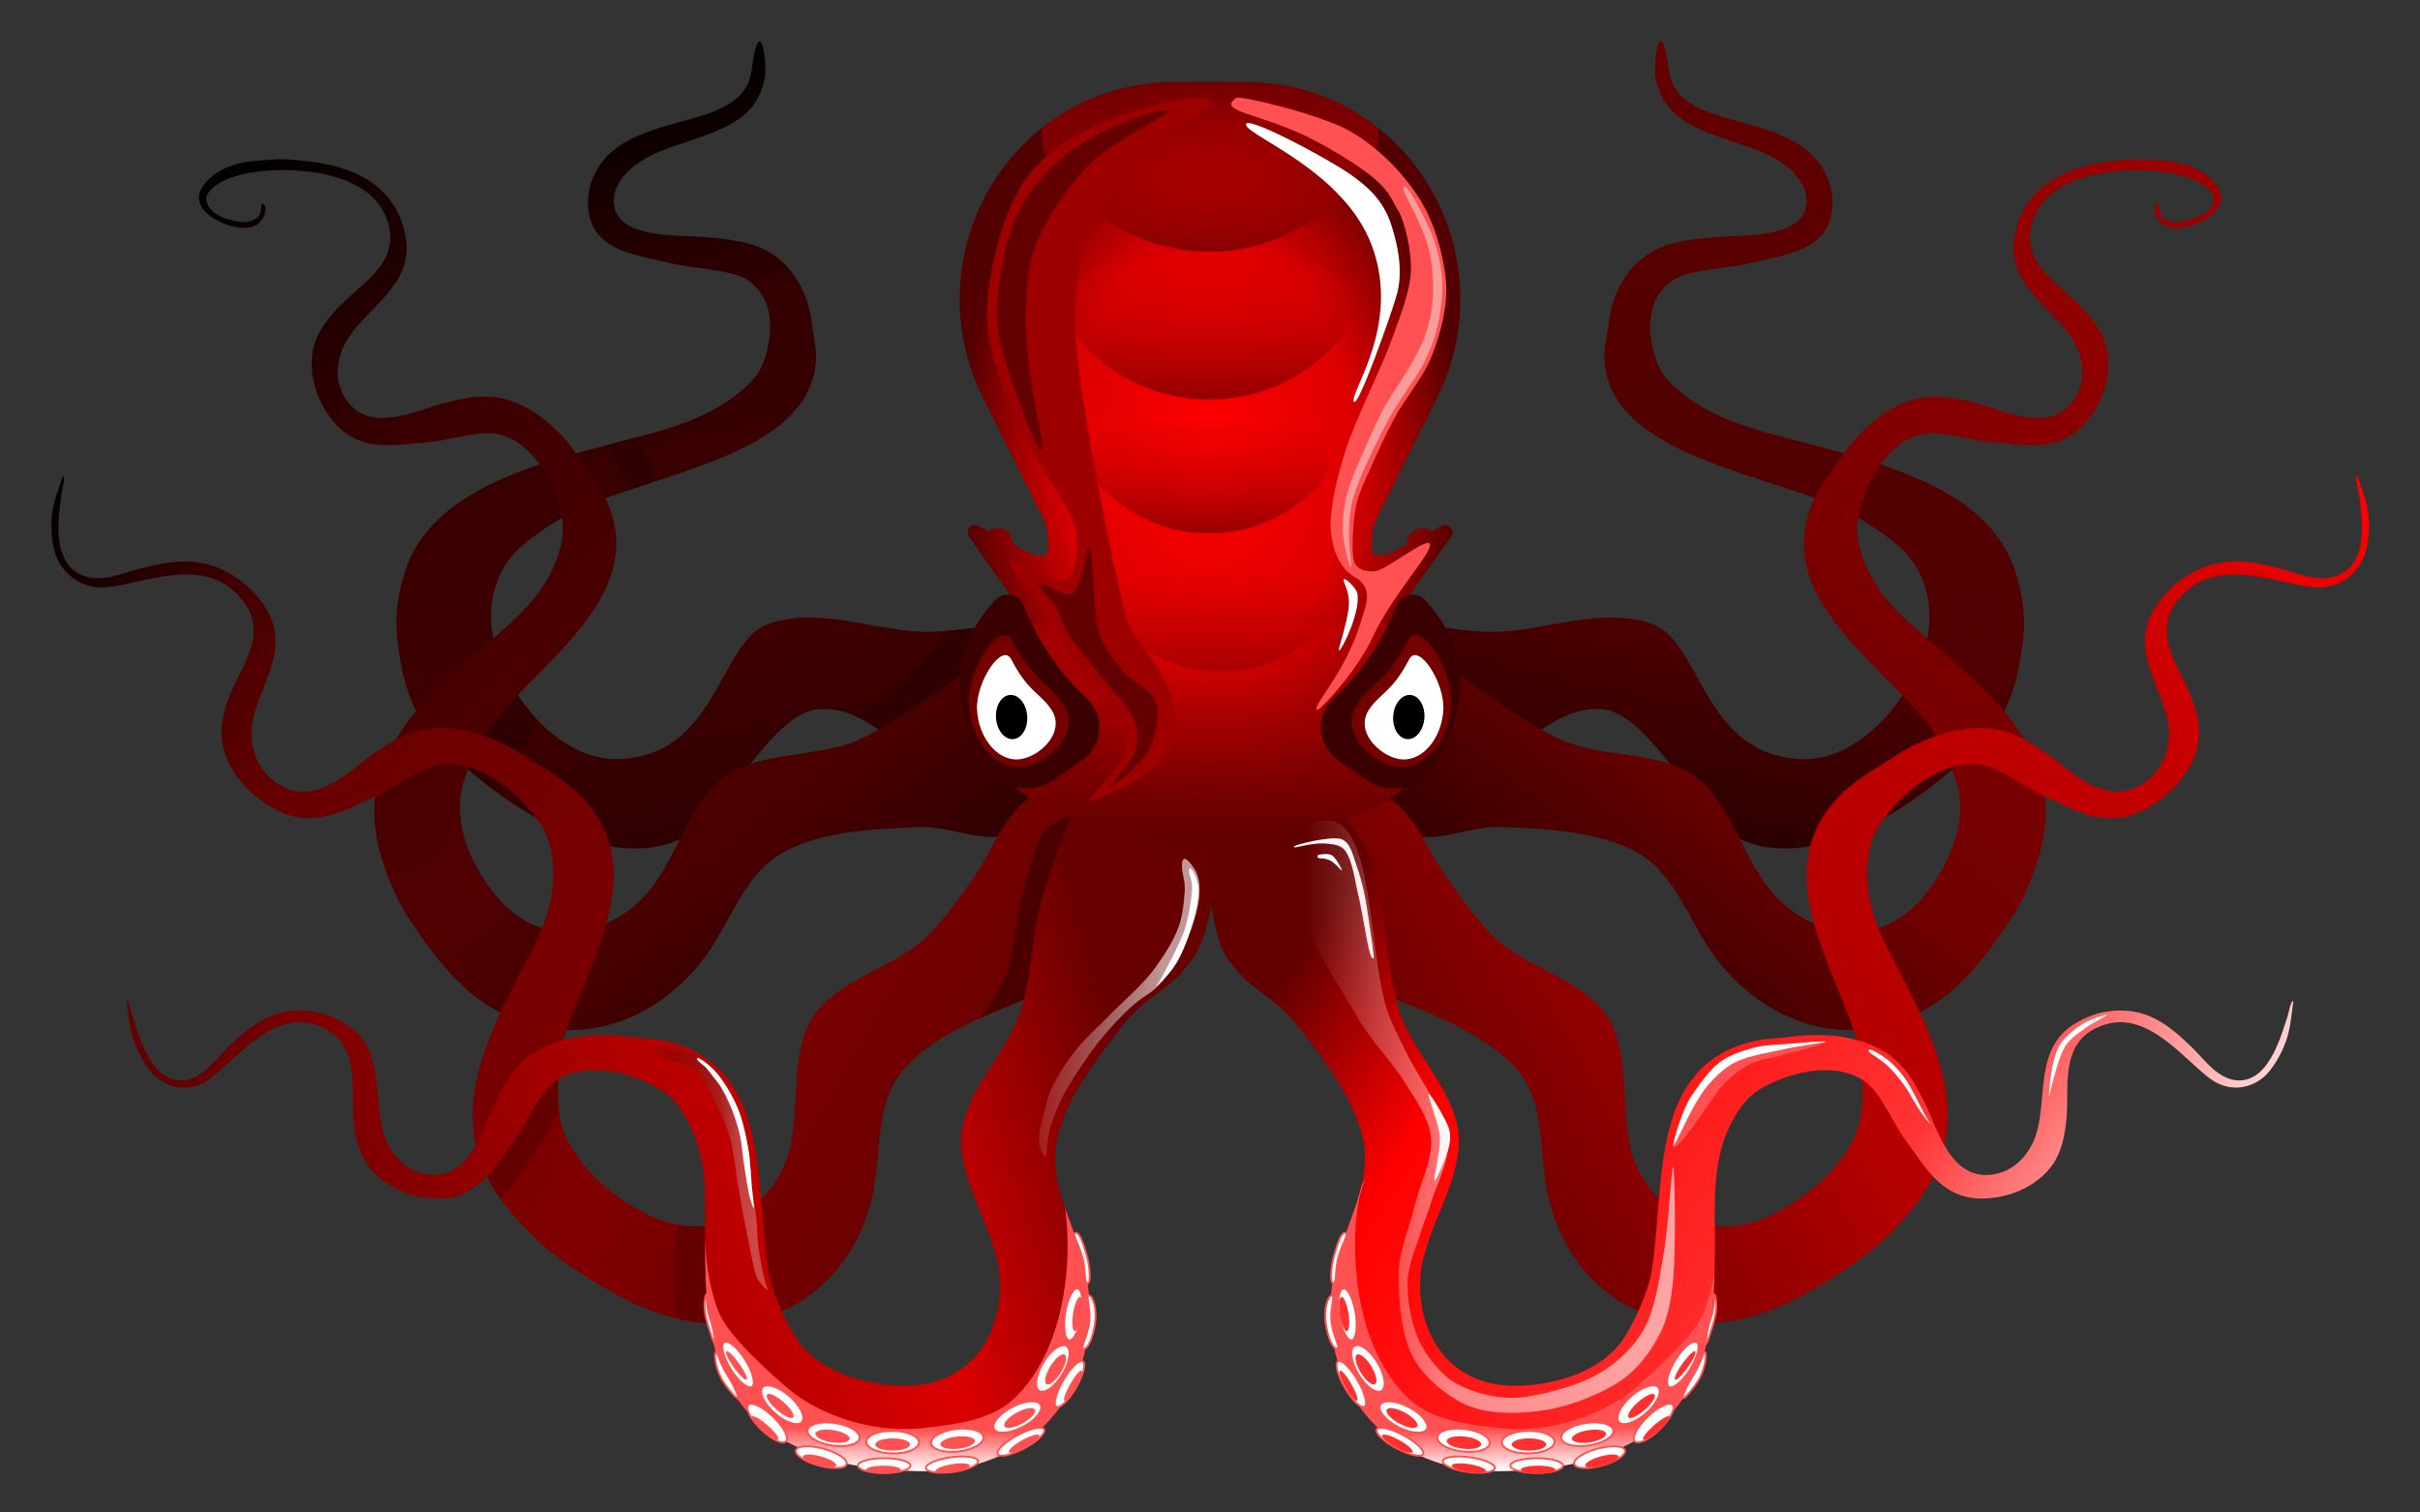 <?xml version="1.0" encoding="UTF-8" standalone="no"?><!DOCTYPE svg PUBLIC "-//W3C//DTD SVG 1.1//EN" "http://www.w3.org/Graphics/SVG/1.1/DTD/svg11.dtd"><svg width="100%" height="100%" viewBox="0 0 1280 800" version="1.1" xmlns="http://www.w3.org/2000/svg" xmlns:xlink="http://www.w3.org/1999/xlink" xml:space="preserve" style="fill-rule:evenodd;clip-rule:evenodd;stroke-linecap:round;stroke-linejoin:round;stroke-miterlimit:1.5;"><rect x="0" y="0" width="1280" height="800" fill="#333333" stroke="none"/><g id="Legs"><g id="Fourth-Legs"><path id="Left" d="M541.66,398.045c10.24,0.781 19.761,-6.823 26.46,-12.652c12.242,-10.65 18.94,-24.803 24.074,-38.674c1.84,-4.973 7.924,-22.018 -3.559,-23.474c-16.222,-2.057 -32.028,2.365 -48.151,5.053c-13.43,2.239 -35.063,5.714 -48.684,5.885c-27.839,0.349 -56.491,-13.552 -84.517,-4.517c-27.418,8.839 -27.078,69.942 -80.023,71.818c-30.717,1.089 -58.239,-32.066 -65.641,-60.602c-4.472,-17.24 -1.566,-37.988 14.039,-51.827c7.917,-7.021 24.635,-17.885 34.946,-21.976c46.482,-18.441 114.699,-28.892 120.659,-73.258c1.203,-8.952 -0.839,-14.482 -1.853,-22.827c-2.085,-17.169 -11.095,-34.282 -29.86,-41.004c-7.759,-2.78 -16.956,-3.691 -25.169,-4.476c-15.684,-1.499 -49.875,1.424 -49.706,-19.499c0.075,-9.396 8.179,-17.43 16.956,-22.339c17.605,-9.847 45.328,-12.057 57.195,-28.569c2.149,-2.991 3.626,-6.344 4.655,-9.711c1.001,-3.272 1.571,-6.685 1.372,-10.002c-1.078,-18.048 -4.732,-18.712 -7.352,2.033c-2.621,20.759 -28.103,23.861 -46.129,29.395c-8.494,2.609 -18.565,6.334 -25.615,11.647c-12.553,9.461 -17.738,25.396 -13.184,38.671c5.648,16.466 27.118,18.265 43.25,22.316c9.587,2.408 30.011,3.103 38.364,7.993c15.052,8.811 15.766,27.906 9.498,44.515c-2.725,7.221 -9.079,13.06 -15.623,17.936c-20.045,14.94 -45.874,19.817 -69.829,26.249c-35.503,9.532 -79.861,21.69 -98.512,53.754c-5.749,9.884 -8.97,23.123 -9.858,33.636c-0.5,5.922 -0.164,11.864 0.645,17.686c2.421,17.406 5.946,33.367 18.106,46.985c30.423,34.072 90.6,75.828 132.357,55.074c20.971,-10.424 46.394,-65.326 70.942,-68.031c26.116,-2.878 41.329,22.497 64.87,28.805c14.863,3.983 29.411,-8.89 44.877,-6.013" style="fill:url(#_Linear1);"/><clipPath id="_clip2"><path d="M541.66,398.045c10.24,0.781 19.761,-6.823 26.46,-12.652c12.242,-10.65 18.94,-24.803 24.074,-38.674c1.84,-4.973 7.924,-22.018 -3.559,-23.474c-16.222,-2.057 -32.028,2.365 -48.151,5.053c-13.43,2.239 -35.063,5.714 -48.684,5.885c-27.839,0.349 -56.491,-13.552 -84.517,-4.517c-27.418,8.839 -27.078,69.942 -80.023,71.818c-30.717,1.089 -58.239,-32.066 -65.641,-60.602c-4.472,-17.24 -1.566,-37.988 14.039,-51.827c7.917,-7.021 24.635,-17.885 34.946,-21.976c46.482,-18.441 114.699,-28.892 120.659,-73.258c1.203,-8.952 -0.839,-14.482 -1.853,-22.827c-2.085,-17.169 -11.095,-34.282 -29.86,-41.004c-7.759,-2.78 -16.956,-3.691 -25.169,-4.476c-15.684,-1.499 -49.875,1.424 -49.706,-19.499c0.075,-9.396 8.179,-17.43 16.956,-22.339c17.605,-9.847 45.328,-12.057 57.195,-28.569c2.149,-2.991 3.626,-6.344 4.655,-9.711c1.001,-3.272 1.571,-6.685 1.372,-10.002c-1.078,-18.048 -4.732,-18.712 -7.352,2.033c-2.621,20.759 -28.103,23.861 -46.129,29.395c-8.494,2.609 -18.565,6.334 -25.615,11.647c-12.553,9.461 -17.738,25.396 -13.184,38.671c5.648,16.466 27.118,18.265 43.25,22.316c9.587,2.408 30.011,3.103 38.364,7.993c15.052,8.811 15.766,27.906 9.498,44.515c-2.725,7.221 -9.079,13.06 -15.623,17.936c-20.045,14.94 -45.874,19.817 -69.829,26.249c-35.503,9.532 -79.861,21.69 -98.512,53.754c-5.749,9.884 -8.97,23.123 -9.858,33.636c-0.5,5.922 -0.164,11.864 0.645,17.686c2.421,17.406 5.946,33.367 18.106,46.985c30.423,34.072 90.6,75.828 132.357,55.074c20.971,-10.424 46.394,-65.326 70.942,-68.031c26.116,-2.878 41.329,22.497 64.87,28.805c14.863,3.983 29.411,-8.89 44.877,-6.013"/></clipPath><g clip-path="url(#_clip2)"><g id="Shadows"><path d="M260.264,417.214c7.79,-2.795 22.081,-27.226 23.48,-36.95c1.243,-8.636 -7.291,-24.188 -15.082,-21.393c-7.791,2.795 -30.262,28.44 -31.662,38.164c-1.4,9.723 15.473,22.974 23.264,20.179Z" style="fill:#300000;"/><path d="M344.162,255.42c3.883,-2.802 -0.759,-18.446 -8.423,-23.805c-4.233,-2.96 -18.259,0.29 -15.394,3.972c2.637,3.39 11.46,19.086 11.783,23.783c0.29,4.212 8.61,-1.479 12.034,-3.95Z" style="fill:#300000;"/><path d="M450.779,378.054c5.197,0.428 29.376,-16.617 50.352,-44.361c8.165,-10.8 41.77,-17.63 41.665,-5.792c-0.105,11.838 -26.959,68.462 -42.295,76.821c-15.336,8.359 -61.51,-27.637 -49.722,-26.668Z" style="fill:#300000;"/></g></g><path id="Right" d="M738.55,398.045c-10.24,0.781 -19.761,-6.823 -26.46,-12.652c-12.242,-10.65 -18.94,-24.803 -24.074,-38.674c-1.84,-4.973 -7.924,-22.018 3.559,-23.474c16.222,-2.057 32.028,2.365 48.151,5.053c13.43,2.239 35.063,5.714 48.684,5.885c27.839,0.349 56.491,-13.552 84.517,-4.517c27.418,8.839 27.078,69.942 80.023,71.818c30.717,1.089 58.239,-32.066 65.641,-60.602c4.472,-17.24 1.566,-37.988 -14.039,-51.827c-7.917,-7.021 -24.635,-17.885 -34.946,-21.976c-46.482,-18.441 -114.699,-28.892 -120.659,-73.258c-1.203,-8.952 0.839,-14.482 1.853,-22.827c2.085,-17.169 11.095,-34.282 29.86,-41.004c7.759,-2.78 16.956,-3.691 25.169,-4.476c15.684,-1.499 49.875,1.424 49.706,-19.499c-0.075,-9.396 -8.179,-17.43 -16.956,-22.339c-17.605,-9.847 -45.328,-12.057 -57.195,-28.569c-2.149,-2.991 -3.626,-6.344 -4.655,-9.711c-1.001,-3.272 -1.571,-6.685 -1.373,-10.002c1.079,-18.048 4.733,-18.712 7.353,2.033c2.621,20.759 28.103,23.861 46.129,29.395c8.494,2.609 18.565,6.334 25.615,11.647c12.553,9.461 17.738,25.396 13.184,38.671c-5.648,16.466 -27.118,18.265 -43.25,22.316c-9.588,2.408 -30.011,3.103 -38.364,7.993c-15.052,8.811 -15.766,27.906 -9.498,44.515c2.725,7.221 9.079,13.06 15.623,17.936c20.045,14.94 45.874,19.817 69.829,26.249c35.503,9.532 79.861,21.69 98.512,53.754c5.749,9.884 8.97,23.123 9.858,33.636c0.5,5.922 0.164,11.864 -0.645,17.686c-2.421,17.406 -5.946,33.367 -18.106,46.985c-30.423,34.072 -90.6,75.828 -132.357,55.074c-20.971,-10.424 -46.394,-65.326 -70.942,-68.031c-26.116,-2.878 -41.329,22.497 -64.87,28.805c-14.863,3.983 -29.411,-8.89 -44.877,-6.013" style="fill:url(#_Linear3);"/></g><g id="Third-Legs"><path id="Left1" d="M530.421,442.415c9.056,-2.512 12.735,-13.511 15.051,-21.747c4.232,-15.05 1.809,-31.943 -1.769,-48.034c-1.284,-5.77 -5.869,-25.47 -16.356,-23.257c-14.814,3.127 -25.589,12.857 -37.618,20.886c-10.02,6.689 -26.235,17.325 -37.593,21.925c-23.213,9.401 -55.223,4.245 -73.649,22.739c-18.027,18.093 -22.848,46.972 -42.103,63.493c-20.621,17.693 -51.545,22.732 -74.015,-4.541c-13.574,-16.477 -22.941,-38.997 -17.695,-58.455c2.661,-9.872 10.537,-26.597 16.88,-34.199c28.593,-34.267 80.014,-67.281 59.772,-115.354c-4.084,-9.7 -8.95,-14.788 -14.553,-23.137c-11.527,-17.179 -28.845,-32.05 -48.453,-32.949c-8.108,-0.372 -16.361,1.666 -23.715,3.516c-14.043,3.533 -41.134,17.672 -52.902,-4.142c-5.285,-9.795 -3.043,-20.781 1.544,-28.735c9.2,-15.956 31.258,-27.254 31.838,-48.279c0.105,-3.807 -0.562,-7.774 -1.613,-11.609c-1.021,-3.728 -2.485,-7.462 -4.54,-10.848c-11.18,-18.418 -32.104,-23.149 -50.04,-24.767c-7.582,-0.684 -7.473,-1.29 -24.511,0.244c-18.467,1.663 -26.062,10.92 -28.124,15.107c-6.253,12.698 17.762,23.201 27.593,19.536c7.352,-2.741 7.663,-11.633 5.131,-11.997c-2.155,-0.31 1.946,7.855 -8.347,9.581c-3.418,0.572 -8.804,-1.112 -11.273,-1.859c-7.172,-2.172 -13.575,-8.946 -8.301,-14.706c7.895,-8.623 25.428,-10.833 38.339,-10.861c11.902,-0.026 44.902,1.8 54.507,24.223c9.613,22.44 -10.052,33.938 -22.06,45.545c-5.659,5.47 -12.009,12.614 -14.913,20.428c-5.171,13.914 -0.461,32.169 10.925,44.496c14.124,15.289 33.203,10.191 49.076,9.167c9.434,-0.608 27.005,-6.516 36.814,-4.142c17.675,4.277 29.144,23.902 33.328,43.21c1.818,8.394 -0.202,16.528 -2.929,23.724c-8.354,22.044 -27.299,35.501 -43.784,49.966c-24.432,21.439 -54.815,48.483 -52.249,87.881c0.792,12.146 5.619,26.959 10.857,38.18c2.95,6.322 6.615,12.391 10.61,18.184c11.944,17.315 23.994,32.769 41.972,42.984c44.982,25.557 90.997,3.229 114.299,-31.911c11.704,-17.648 19.025,-40.153 38.13,-50.935c20.325,-11.471 48.482,-12.47 71.87,-13.552c14.767,-0.683 29.925,7.03 44.569,5.001" style="fill:url(#_Linear4);"/><clipPath id="_clip5"><path d="M530.421,442.415c9.056,-2.512 12.735,-13.511 15.051,-21.747c4.232,-15.05 1.809,-31.943 -1.769,-48.034c-1.284,-5.77 -5.869,-25.47 -16.356,-23.257c-14.814,3.127 -25.589,12.857 -37.618,20.886c-10.02,6.689 -26.235,17.325 -37.593,21.925c-23.213,9.401 -55.223,4.245 -73.649,22.739c-18.027,18.093 -22.848,46.972 -42.103,63.493c-20.621,17.693 -51.545,22.732 -74.015,-4.541c-13.574,-16.477 -22.941,-38.997 -17.695,-58.455c2.661,-9.872 10.537,-26.597 16.88,-34.199c28.593,-34.267 80.014,-67.281 59.772,-115.354c-4.084,-9.7 -8.95,-14.788 -14.553,-23.137c-11.527,-17.179 -28.845,-32.05 -48.453,-32.949c-8.108,-0.372 -16.361,1.666 -23.715,3.516c-14.043,3.533 -41.134,17.672 -52.902,-4.142c-5.285,-9.795 -3.043,-20.781 1.544,-28.735c9.2,-15.956 31.258,-27.254 31.838,-48.279c0.105,-3.807 -0.562,-7.774 -1.613,-11.609c-1.021,-3.728 -2.485,-7.462 -4.54,-10.848c-11.18,-18.418 -32.104,-23.149 -50.04,-24.767c-7.582,-0.684 -7.473,-1.29 -24.511,0.244c-18.467,1.663 -26.062,10.92 -28.124,15.107c-6.253,12.698 17.762,23.201 27.593,19.536c7.352,-2.741 7.663,-11.633 5.131,-11.997c-2.155,-0.31 1.946,7.855 -8.347,9.581c-3.418,0.572 -8.804,-1.112 -11.273,-1.859c-7.172,-2.172 -13.575,-8.946 -8.301,-14.706c7.895,-8.623 25.428,-10.833 38.339,-10.861c11.902,-0.026 44.902,1.8 54.507,24.223c9.613,22.44 -10.052,33.938 -22.06,45.545c-5.659,5.47 -12.009,12.614 -14.913,20.428c-5.171,13.914 -0.461,32.169 10.925,44.496c14.124,15.289 33.203,10.191 49.076,9.167c9.434,-0.608 27.005,-6.516 36.814,-4.142c17.675,4.277 29.144,23.902 33.328,43.21c1.818,8.394 -0.202,16.528 -2.929,23.724c-8.354,22.044 -27.299,35.501 -43.784,49.966c-24.432,21.439 -54.815,48.483 -52.249,87.881c0.792,12.146 5.619,26.959 10.857,38.18c2.95,6.322 6.615,12.391 10.61,18.184c11.944,17.315 23.994,32.769 41.972,42.984c44.982,25.557 90.997,3.229 114.299,-31.911c11.704,-17.648 19.025,-40.153 38.13,-50.935c20.325,-11.471 48.482,-12.47 71.87,-13.552c14.767,-0.683 29.925,7.03 44.569,5.001"/></clipPath><g clip-path="url(#_clip5)"><g id="Shadows1"><path d="M269.869,481.565c-7.141,5.288 -22.482,32.758 -22.63,42.097c-0.137,8.608 14.824,19.061 21.742,13.938c7.141,-5.288 20.956,-36.326 21.104,-45.666c0.12,-7.572 -14.129,-14.876 -20.216,-10.369Z" style="fill:#4b0000;"/><path d="M244.321,437.795c-3.255,-5.352 -31.794,3.838 -43.117,13.754c-3.233,2.831 -4.149,-8.597 -2.638,-12.621c3.266,-8.701 33.004,-18.893 44.697,-14.548c4.205,1.563 3.388,17.248 1.058,13.415Z" style="fill:#4b0000;"/></g></g><path id="Right1" d="M749.579,442.415c-9.056,-2.512 -12.735,-13.511 -15.051,-21.747c-4.232,-15.05 -1.809,-31.943 1.769,-48.034c1.284,-5.77 5.869,-25.47 16.356,-23.257c14.814,3.127 25.589,12.857 37.618,20.886c10.02,6.689 26.235,17.325 37.593,21.925c23.213,9.401 55.223,4.245 73.649,22.739c18.027,18.093 22.848,46.972 42.103,63.493c20.621,17.693 51.545,22.732 74.015,-4.541c13.574,-16.477 22.941,-38.997 17.695,-58.455c-2.661,-9.872 -10.537,-26.597 -16.88,-34.199c-28.593,-34.267 -80.014,-67.281 -59.772,-115.354c4.084,-9.7 8.95,-14.788 14.553,-23.137c11.527,-17.179 28.845,-32.05 48.453,-32.949c8.108,-0.372 16.361,1.666 23.715,3.516c14.043,3.533 41.134,17.672 52.902,-4.142c5.285,-9.795 3.043,-20.781 -1.544,-28.735c-9.2,-15.956 -31.258,-27.254 -31.838,-48.279c-0.105,-3.807 0.562,-7.774 1.613,-11.609c1.021,-3.728 2.485,-7.462 4.54,-10.848c11.18,-18.418 32.104,-23.149 50.04,-24.767c7.582,-0.684 7.473,-1.29 24.511,0.244c18.467,1.663 26.062,10.92 28.124,15.107c6.253,12.698 -17.762,23.201 -27.593,19.536c-7.352,-2.741 -7.663,-11.633 -5.131,-11.997c2.155,-0.31 -1.946,7.855 8.347,9.581c3.418,0.572 8.804,-1.112 11.273,-1.859c7.172,-2.172 13.575,-8.946 8.301,-14.706c-7.895,-8.623 -25.428,-10.833 -38.339,-10.861c-11.902,-0.026 -44.902,1.8 -54.507,24.223c-9.613,22.44 10.052,33.938 22.06,45.545c5.659,5.47 12.009,12.614 14.913,20.428c5.171,13.914 0.461,32.169 -10.925,44.496c-14.124,15.289 -33.203,10.191 -49.076,9.167c-9.434,-0.608 -27.005,-6.516 -36.814,-4.142c-17.675,4.277 -29.144,23.902 -33.328,43.21c-1.818,8.394 0.202,16.528 2.929,23.724c8.354,22.044 27.299,35.501 43.784,49.966c24.432,21.439 54.815,48.483 52.249,87.881c-0.792,12.146 -5.619,26.959 -10.857,38.18c-2.95,6.322 -6.615,12.391 -10.61,18.184c-11.944,17.315 -23.994,32.769 -41.972,42.984c-44.982,25.557 -90.997,3.229 -114.299,-31.911c-11.704,-17.648 -19.025,-40.153 -38.13,-50.935c-20.325,-11.471 -48.482,-12.47 -71.87,-13.552c-14.767,-0.683 -29.925,7.03 -44.569,5.001" style="fill:url(#_Linear6);"/></g><g id="Second-Legs"><path id="Left2" d="M587.533,518.237c7.767,-5.53 6.563,-17.41 5.233,-26.157c-2.432,-15.981 -13.379,-45.037 -23.912,-59.346c-3.777,-5.13 -15.002,-16.254 -24.3,-10.521c-13.136,8.098 -20.109,28.441 -28.377,40.318c-6.886,9.893 -18.113,25.722 -27.222,34.058c-18.617,17.036 -52.204,23.035 -62.163,47.209c-9.743,23.649 -1.846,53.185 -13.477,75.737c-12.457,24.153 -40.528,39.622 -74.439,20.996c-20.487,-11.253 -39.494,-29.784 -42.859,-50.369c-1.708,-10.443 -1.305,-29.291 1.583,-38.805c13.02,-42.889 48.934,-92.395 8.117,-131.868c-8.235,-7.964 -15.221,-11.208 -24.353,-17.347c-18.79,-12.633 -42.239,-21.052 -61.827,-15.197c-8.1,2.421 -15.288,7.219 -21.679,11.527c-12.204,8.226 -32.547,31.166 -53.597,14.141c-9.453,-7.644 -12.057,-19.02 -11.042,-28.272c2.035,-18.56 18.692,-37.031 10.075,-57.529c-1.56,-3.712 -3.946,-7.313 -6.651,-10.656c-2.628,-3.248 -5.692,-6.352 -9.183,-8.916c-18.991,-13.949 -35.387,-11.051 -53.652,-6.463c-7.721,1.94 -18.986,7.304 -28.79,4.069c-19.201,-6.335 -13.679,-33.462 -12.42,-44.172c0.344,-2.922 1.665,-5.665 1.165,-8.729c-0.263,-1.615 -1.415,2.66 -1.922,4.085c-2.759,7.753 -4.738,13.667 -4.657,22.369c0.038,4.073 0.444,8.247 1.472,12.407c3.059,12.374 14.604,21.214 28.208,19.802c18.306,-1.899 48.443,-15.655 67.643,2.701c19.213,18.369 4.986,36.213 -1.699,51.537c-3.149,7.222 -6.244,16.296 -5.674,24.836c1.017,15.206 13.603,31.216 30.135,39.213c20.505,9.919 36.955,-1.547 52.046,-7.978c8.969,-3.822 23.589,-15.551 34.228,-16.623c19.171,-1.931 38.973,13.084 51.503,30.29c5.447,7.481 7.024,16.027 7.498,23.91c1.452,24.147 -11.215,43.636 -21.033,63.254c-14.551,29.076 -32.479,65.605 -12.755,102.763c6.081,11.455 17.279,24.101 27.308,33.139c5.649,5.091 11.889,9.695 18.331,13.917c19.256,12.622 37.804,23.411 59.866,27.108c55.198,9.25 90.489,-28.086 97.949,-70.003c3.746,-21.052 1.082,-45.29 15.074,-62.251c14.885,-18.044 42.012,-28.664 64.435,-37.728c14.156,-5.724 32.364,-3.475 45.814,-10.456" style="fill:url(#_Linear7);"/><clipPath id="_clip8"><path d="M587.533,518.237c7.767,-5.53 6.563,-17.41 5.233,-26.157c-2.432,-15.981 -13.379,-45.037 -23.912,-59.346c-3.777,-5.13 -15.002,-16.254 -24.3,-10.521c-13.136,8.098 -20.109,28.441 -28.377,40.318c-6.886,9.893 -18.113,25.722 -27.222,34.058c-18.617,17.036 -52.204,23.035 -62.163,47.209c-9.743,23.649 -1.846,53.185 -13.477,75.737c-12.457,24.153 -40.528,39.622 -74.439,20.996c-20.487,-11.253 -39.494,-29.784 -42.859,-50.369c-1.708,-10.443 -1.305,-29.291 1.583,-38.805c13.02,-42.889 48.934,-92.395 8.117,-131.868c-8.235,-7.964 -15.221,-11.208 -24.353,-17.347c-18.79,-12.633 -42.239,-21.052 -61.827,-15.197c-8.1,2.421 -15.288,7.219 -21.679,11.527c-12.204,8.226 -32.547,31.166 -53.597,14.141c-9.453,-7.644 -12.057,-19.02 -11.042,-28.272c2.035,-18.56 18.692,-37.031 10.075,-57.529c-1.56,-3.712 -3.946,-7.313 -6.651,-10.656c-2.628,-3.248 -5.692,-6.352 -9.183,-8.916c-18.991,-13.949 -35.387,-11.051 -53.652,-6.463c-7.721,1.94 -18.986,7.304 -28.79,4.069c-19.201,-6.335 -13.679,-33.462 -12.42,-44.172c0.344,-2.922 1.665,-5.665 1.165,-8.729c-0.263,-1.615 -1.415,2.66 -1.922,4.085c-2.759,7.753 -4.738,13.667 -4.657,22.369c0.038,4.073 0.444,8.247 1.472,12.407c3.059,12.374 14.604,21.214 28.208,19.802c18.306,-1.899 48.443,-15.655 67.643,2.701c19.213,18.369 4.986,36.213 -1.699,51.537c-3.149,7.222 -6.244,16.296 -5.674,24.836c1.017,15.206 13.603,31.216 30.135,39.213c20.505,9.919 36.955,-1.547 52.046,-7.978c8.969,-3.822 23.589,-15.551 34.228,-16.623c19.171,-1.931 38.973,13.084 51.503,30.29c5.447,7.481 7.024,16.027 7.498,23.91c1.452,24.147 -11.215,43.636 -21.033,63.254c-14.551,29.076 -32.479,65.605 -12.755,102.763c6.081,11.455 17.279,24.101 27.308,33.139c5.649,5.091 11.889,9.695 18.331,13.917c19.256,12.622 37.804,23.411 59.866,27.108c55.198,9.25 90.489,-28.086 97.949,-70.003c3.746,-21.052 1.082,-45.29 15.074,-62.251c14.885,-18.044 42.012,-28.664 64.435,-37.728c14.156,-5.724 32.364,-3.475 45.814,-10.456"/></clipPath><g clip-path="url(#_clip8)"><g id="Shadows2"><path d="M570.25,429.591c-3.588,1.868 -17.141,5.163 -20.763,14.777c-3.144,8.341 -8.465,26.178 -11.105,39.104c-2.938,14.382 -0.485,30.483 -20.389,55.186c-2.406,2.986 5.983,1.812 14.751,-1.511c6.819,-2.585 13.867,-6.469 16.244,-10.707c7.765,-13.845 11.923,-55.31 15.594,-70.857c0.832,-3.526 2.654,-7.596 4.191,-11.421c0.784,-1.953 1.495,-3.843 1.961,-5.564c0.581,-2.144 0.783,-4.025 0.278,-5.442c-1.703,-4.781 0.316,-4.127 -0.762,-3.565Z" style="fill:#4b0000;"/><path d="M380.027,647.328c-2.86,-6.089 -17.617,-5.481 -20.169,0.744c-3.444,8.4 -4.561,40.996 -0.493,49.656c3.544,7.545 21.739,10.018 24.902,2.305c3.443,-8.4 -0.171,-44.045 -4.24,-52.705Z" style="fill:#640000;stroke:#640000;stroke-width:1px;"/><path d="M295.538,586.509c-5.263,12.044 -24.367,42.414 -31.346,46.761c-6.566,4.09 -13.629,-13.59 -10.531,-20.679c5.262,-12.043 35.126,-47.235 42.106,-51.582c6.98,-4.347 3.175,17.711 -0.229,25.5Z" style="fill:#640000;stroke:#640000;stroke-width:1px;"/></g></g><path id="Right2" d="M692.677,518.237c-7.768,-5.53 -6.563,-17.41 -5.233,-26.157c2.432,-15.981 13.406,-45.28 23.939,-59.589c3.777,-5.13 14.383,-15.748 23.681,-10.015c13.136,8.099 20.701,28.178 28.969,40.055c6.886,9.893 18.113,25.722 27.222,34.058c18.617,17.036 52.204,23.035 62.163,47.209c9.743,23.649 1.846,53.185 13.477,75.737c12.457,24.153 40.528,39.622 74.439,20.996c20.487,-11.253 39.494,-29.784 42.859,-50.369c1.708,-10.443 1.305,-29.291 -1.583,-38.805c-13.02,-42.889 -48.934,-92.395 -8.117,-131.868c8.235,-7.964 15.221,-11.208 24.353,-17.347c18.79,-12.633 42.239,-21.052 61.827,-15.197c8.1,2.421 15.288,7.219 21.679,11.527c12.204,8.226 32.547,31.166 53.597,14.141c9.452,-7.644 12.057,-19.02 11.042,-28.272c-2.035,-18.56 -18.692,-37.031 -10.075,-57.529c1.56,-3.712 3.946,-7.313 6.651,-10.656c2.628,-3.248 5.692,-6.352 9.183,-8.916c18.991,-13.949 35.387,-11.051 53.652,-6.463c7.721,1.94 18.986,7.304 28.79,4.069c19.201,-6.335 13.679,-33.462 12.42,-44.172c-0.344,-2.922 -1.665,-5.665 -1.165,-8.729c0.263,-1.615 1.415,2.66 1.922,4.085c2.759,7.753 4.738,13.667 4.657,22.369c-0.039,4.073 -0.444,8.247 -1.472,12.407c-3.059,12.374 -14.604,21.214 -28.208,19.802c-18.306,-1.899 -48.443,-15.655 -67.643,2.701c-19.213,18.369 -4.986,36.213 1.698,51.537c3.15,7.222 6.245,16.296 5.675,24.836c-1.017,15.206 -13.603,31.216 -30.135,39.213c-20.505,9.919 -36.955,-1.547 -52.046,-7.978c-8.969,-3.822 -23.589,-15.551 -34.228,-16.623c-19.171,-1.931 -38.973,13.084 -51.503,30.29c-5.447,7.481 -7.024,16.027 -7.498,23.91c-1.452,24.147 11.215,43.636 21.033,63.254c14.551,29.076 32.479,65.605 12.755,102.763c-6.081,11.455 -17.279,24.101 -27.308,33.139c-5.65,5.091 -11.889,9.695 -18.331,13.917c-19.256,12.622 -37.804,23.411 -59.866,27.108c-55.198,9.25 -90.489,-28.086 -97.949,-70.003c-3.746,-21.052 -1.082,-45.29 -15.074,-62.251c-14.885,-18.044 -42.012,-28.664 -64.435,-37.728c-14.156,-5.724 -32.364,-3.475 -45.814,-10.456" style="fill:url(#_Linear9);"/></g><g id="Front-Legs"><path id="Left3" d="M628.61,509.629c9.342,-7.526 18.994,-51.984 11.611,-59.609c-11.184,-11.549 -19.705,-5.846 -34.218,-13.663c-5.204,-2.803 -33.748,-13.408 -38.932,-4.027c-7.323,13.251 -17.862,46.541 -19.655,60.892c-1.494,11.954 -4.053,31.177 -8.002,42.777c-8.071,23.709 -32.906,44.551 -30.967,70.585c1.896,25.471 20.589,48.006 20.493,73.376c-0.102,27.171 -16.516,53.86 -51.843,53.02c-21.342,-0.507 -44.504,-8.151 -55.792,-24.845c-5.727,-8.469 -13.229,-25.366 -14.83,-35.136c-7.222,-44.041 1.435,-104.532 -48.17,-120.661c-10.008,-3.254 -17.04,-2.901 -27.02,-4.124c-20.534,-2.515 -43.11,0.859 -56.615,15.104c-5.584,5.89 -9.44,13.466 -12.85,20.239c-6.512,12.935 -13.535,42.674 -37.733,37.311c-10.866,-2.409 -17.71,-11.29 -20.728,-19.962c-6.053,-17.396 -0.173,-41.471 -15.698,-55.66c-2.811,-2.57 -6.248,-4.66 -9.837,-6.373c-3.487,-1.666 -7.27,-3.001 -11.175,-3.661c-21.245,-3.589 -33.381,6.559 -46.336,19.069c-5.476,5.288 -12.414,15.25 -21.734,16.914c-18.254,3.258 -25.029,-23.344 -28.453,-33.421c-0.934,-2.75 -0.999,-5.792 -2.677,-8.277c-0.885,-1.31 -0.047,3.012 0.133,4.51c0.975,8.149 1.821,14.306 5.502,21.984c1.723,3.593 3.787,7.106 6.351,10.319c7.629,9.557 20.693,12.057 31.175,4.518c14.105,-10.145 32.912,-36.269 56.157,-28.87c23.262,7.405 19.098,29.8 20.025,46.476c0.437,7.858 1.688,17.334 5.7,24.641c7.143,13.012 24.033,21.389 40.805,20.837c20.803,-0.684 29.424,-18.452 39.032,-31.129c5.709,-7.534 12.733,-24.69 20.944,-30.557c14.795,-10.573 37.142,-6.414 54.484,3.049c7.539,4.114 12.371,10.963 16.031,17.732c11.211,20.737 9.001,43.87 9.162,65.801c0.238,32.503 0.824,73.175 32.307,97.001c9.705,7.345 24.069,13.381 35.982,16.758c6.712,1.903 13.7,3.1 20.695,3.866c20.91,2.29 40.482,3.282 59.967,-3.637c48.752,-17.312 61.957,-66.724 50.616,-107.335c-5.696,-20.395 -17.932,-40.653 -13.593,-62.157c4.616,-22.877 22.276,-44.83 36.754,-63.23c9.141,-11.618 24.889,-18.04 32.932,-30.445" style="fill:url(#_Linear10);"/><clipPath id="_clip11"><path d="M628.61,509.629c9.342,-7.526 18.994,-51.984 11.611,-59.609c-11.184,-11.549 -19.705,-5.846 -34.218,-13.663c-5.204,-2.803 -33.748,-13.408 -38.932,-4.027c-7.323,13.251 -17.862,46.541 -19.655,60.892c-1.494,11.954 -4.053,31.177 -8.002,42.777c-8.071,23.709 -32.906,44.551 -30.967,70.585c1.896,25.471 20.589,48.006 20.493,73.376c-0.102,27.171 -16.516,53.86 -51.843,53.02c-21.342,-0.507 -44.504,-8.151 -55.792,-24.845c-5.727,-8.469 -13.229,-25.366 -14.83,-35.136c-7.222,-44.041 1.435,-104.532 -48.17,-120.661c-10.008,-3.254 -17.04,-2.901 -27.02,-4.124c-20.534,-2.515 -43.11,0.859 -56.615,15.104c-5.584,5.89 -9.44,13.466 -12.85,20.239c-6.512,12.935 -13.535,42.674 -37.733,37.311c-10.866,-2.409 -17.71,-11.29 -20.728,-19.962c-6.053,-17.396 -0.173,-41.471 -15.698,-55.66c-2.811,-2.57 -6.248,-4.66 -9.837,-6.373c-3.487,-1.666 -7.27,-3.001 -11.175,-3.661c-21.245,-3.589 -33.381,6.559 -46.336,19.069c-5.476,5.288 -12.414,15.25 -21.734,16.914c-18.254,3.258 -25.029,-23.344 -28.453,-33.421c-0.934,-2.75 -0.999,-5.792 -2.677,-8.277c-0.885,-1.31 -0.047,3.012 0.133,4.51c0.975,8.149 1.821,14.306 5.502,21.984c1.723,3.593 3.787,7.106 6.351,10.319c7.629,9.557 20.693,12.057 31.175,4.518c14.105,-10.145 32.912,-36.269 56.157,-28.87c23.262,7.405 19.098,29.8 20.025,46.476c0.437,7.858 1.688,17.334 5.7,24.641c7.143,13.012 24.033,21.389 40.805,20.837c20.803,-0.684 29.424,-18.452 39.032,-31.129c5.709,-7.534 12.733,-24.69 20.944,-30.557c14.795,-10.573 37.142,-6.414 54.484,3.049c7.539,4.114 12.371,10.963 16.031,17.732c11.211,20.737 9.001,43.87 9.162,65.801c0.238,32.503 0.824,73.175 32.307,97.001c9.705,7.345 24.069,13.381 35.982,16.758c6.712,1.903 13.7,3.1 20.695,3.866c20.91,2.29 40.482,3.282 59.967,-3.637c48.752,-17.312 61.957,-66.724 50.616,-107.335c-5.696,-20.395 -17.932,-40.653 -13.593,-62.157c4.616,-22.877 22.276,-44.83 36.754,-63.23c9.141,-11.618 24.889,-18.04 32.932,-30.445"/></clipPath><g clip-path="url(#_clip11)"><path d="M559.099,623.645c3.765,6.726 6.789,25.833 5.088,47.628c-1.812,23.201 -8.979,49.446 -26.309,67.042c-11.568,11.745 -27.582,14.722 -49.71,17.029c-31.573,3.293 -58.68,-10.189 -70.788,-20.423c-9.652,-8.158 -32.465,-28.405 -37.389,-41.248c-7.566,-19.736 -7.014,-40.477 -7.033,-41.629c-0.109,-6.589 -4.031,58.09 -4.031,58.09l25.833,52.414l50.542,15.594l48.67,4.249l61.773,-13.478l19.468,-35.567l9.36,-43.803l-10.109,-41.556l-15.365,-24.342Z" style="fill:url(#_Linear12);"/></g><path id="Right3" d="M651.39,509.629c-9.46,-8.436 -14.023,-45.743 -10.109,-56.234c12.496,-33.488 34.525,-26.795 64.175,-24.072c6.064,0.556 13.141,12.401 18.325,21.782c7.323,13.251 7.01,27.766 8.803,42.117c1.494,11.954 4.053,31.177 8.002,42.777c8.071,23.709 32.906,44.551 30.967,70.585c-1.896,25.471 -20.589,48.006 -20.493,73.376c0.102,27.171 16.516,53.86 51.843,53.02c21.342,-0.507 44.504,-8.151 55.792,-24.845c5.727,-8.469 13.229,-25.366 14.83,-35.136c7.222,-44.041 -1.435,-104.532 48.17,-120.661c10.008,-3.254 17.04,-2.901 27.02,-4.124c20.534,-2.515 43.11,0.859 56.615,15.104c5.584,5.89 9.44,13.466 12.85,20.239c6.512,12.935 13.535,42.674 37.733,37.311c10.866,-2.409 17.71,-11.29 20.728,-19.962c6.053,-17.396 0.173,-41.471 15.698,-55.66c2.811,-2.57 6.248,-4.66 9.837,-6.373c3.487,-1.666 7.27,-3.001 11.175,-3.661c21.245,-3.589 33.381,6.559 46.336,19.069c5.476,5.288 12.414,15.25 21.734,16.914c18.254,3.258 25.029,-23.344 28.453,-33.421c0.934,-2.75 0.999,-5.792 2.677,-8.277c0.885,-1.31 0.047,3.012 -0.133,4.51c-0.975,8.149 -1.821,14.306 -5.502,21.984c-1.723,3.593 -3.787,7.106 -6.351,10.319c-7.629,9.557 -20.693,12.057 -31.175,4.518c-14.105,-10.145 -32.912,-36.269 -56.157,-28.87c-23.262,7.405 -19.098,29.8 -20.025,46.476c-0.437,7.858 -1.688,17.334 -5.7,24.641c-7.143,13.012 -24.033,21.389 -40.805,20.837c-20.803,-0.684 -29.424,-18.452 -39.032,-31.129c-5.709,-7.534 -12.733,-24.69 -20.944,-30.557c-14.795,-10.573 -37.142,-6.414 -54.484,3.049c-7.539,4.114 -12.371,10.963 -16.031,17.732c-11.211,20.737 -9.001,43.87 -9.162,65.801c-0.238,32.503 -0.824,73.175 -32.307,97.001c-9.705,7.345 -24.069,13.381 -35.982,16.758c-6.712,1.903 -13.7,3.1 -20.695,3.866c-20.91,2.29 -40.482,3.282 -59.967,-3.637c-48.752,-17.312 -61.957,-66.724 -50.616,-107.335c5.696,-20.395 17.932,-40.653 13.593,-62.157c-4.616,-22.877 -22.276,-44.83 -36.754,-63.23c-9.141,-11.618 -24.889,-18.04 -32.932,-30.445" style="fill:url(#_Linear13);"/><clipPath id="_clip14"><path d="M651.39,509.629c-9.46,-8.436 -14.023,-45.743 -10.109,-56.234c12.496,-33.488 34.525,-26.795 64.175,-24.072c6.064,0.556 13.141,12.401 18.325,21.782c7.323,13.251 7.01,27.766 8.803,42.117c1.494,11.954 4.053,31.177 8.002,42.777c8.071,23.709 32.906,44.551 30.967,70.585c-1.896,25.471 -20.589,48.006 -20.493,73.376c0.102,27.171 16.516,53.86 51.843,53.02c21.342,-0.507 44.504,-8.151 55.792,-24.845c5.727,-8.469 13.229,-25.366 14.83,-35.136c7.222,-44.041 -1.435,-104.532 48.17,-120.661c10.008,-3.254 17.04,-2.901 27.02,-4.124c20.534,-2.515 43.11,0.859 56.615,15.104c5.584,5.89 9.44,13.466 12.85,20.239c6.512,12.935 13.535,42.674 37.733,37.311c10.866,-2.409 17.71,-11.29 20.728,-19.962c6.053,-17.396 0.173,-41.471 15.698,-55.66c2.811,-2.57 6.248,-4.66 9.837,-6.373c3.487,-1.666 7.27,-3.001 11.175,-3.661c21.245,-3.589 33.381,6.559 46.336,19.069c5.476,5.288 12.414,15.25 21.734,16.914c18.254,3.258 25.029,-23.344 28.453,-33.421c0.934,-2.75 0.999,-5.792 2.677,-8.277c0.885,-1.31 0.047,3.012 -0.133,4.51c-0.975,8.149 -1.821,14.306 -5.502,21.984c-1.723,3.593 -3.787,7.106 -6.351,10.319c-7.629,9.557 -20.693,12.057 -31.175,4.518c-14.105,-10.145 -32.912,-36.269 -56.157,-28.87c-23.262,7.405 -19.098,29.8 -20.025,46.476c-0.437,7.858 -1.688,17.334 -5.7,24.641c-7.143,13.012 -24.033,21.389 -40.805,20.837c-20.803,-0.684 -29.424,-18.452 -39.032,-31.129c-5.709,-7.534 -12.733,-24.69 -20.944,-30.557c-14.795,-10.573 -37.142,-6.414 -54.484,3.049c-7.539,4.114 -12.371,10.963 -16.031,17.732c-11.211,20.737 -9.001,43.87 -9.162,65.801c-0.238,32.503 -0.824,73.175 -32.307,97.001c-9.705,7.345 -24.069,13.381 -35.982,16.758c-6.712,1.903 -13.7,3.1 -20.695,3.866c-20.91,2.29 -40.482,3.282 -59.967,-3.637c-48.752,-17.312 -61.957,-66.724 -50.616,-107.335c5.696,-20.395 17.932,-40.653 13.593,-62.157c-4.616,-22.877 -22.276,-44.83 -36.754,-63.23c-9.141,-11.618 -24.889,-18.04 -32.932,-30.445"/></clipPath><g clip-path="url(#_clip14)"><path d="M722.31,623.645c-3.765,6.726 -6.79,25.833 -5.088,47.628c1.812,23.201 8.979,49.446 26.309,67.042c11.568,11.745 27.582,14.722 49.709,17.029c31.574,3.293 58.681,-10.189 70.789,-20.423c9.652,-8.158 32.465,-28.405 37.389,-41.248c7.566,-19.736 7.014,-40.477 7.033,-41.629c0.109,-6.589 4.031,58.09 4.031,58.09l-25.833,52.414l-50.542,15.594l-48.67,4.249l-61.773,-13.478l-19.468,-35.567l-9.36,-43.803l10.109,-41.556l15.365,-24.342Z" style="fill:url(#_Linear15);"/></g></g><g id="Highlights"><path d="M885.262,605.875c0.421,-2.351 6.668,-13.608 12.636,-24.011c5.667,-9.88 17.544,-21.925 30.735,-25.249c11.772,-2.966 40.621,-7.424 36.892,-5.209c-1.901,1.13 -17.597,5.779 -33.277,9.083c-9.255,1.951 -19.685,10.923 -23.487,16.539c-4.984,7.363 -9.041,12.835 -13.388,18.941c-7.371,10.353 -10.531,12.257 -10.111,9.906Z" style="fill:#ff5151;"/><path d="M885.262,605.875c-1.06,0.972 1.82,-8.754 3.339,-12.943c1.601,-4.416 3.492,-9.424 6.269,-13.557c3.456,-5.143 9.065,-13.121 14.466,-17.302c5.153,-3.989 11.954,-6.128 17.937,-7.779c5.812,-1.603 11.956,-1.594 17.962,-2.123c6.397,-0.564 20.622,-1.711 20.422,-1.259c-0.2,0.453 -14.471,2.376 -21.623,3.972c-7.811,1.744 -18.517,3.361 -25.238,6.488c-5.878,2.736 -11.284,7.838 -15.086,12.278c-4.15,4.846 -6.274,9.139 -8.747,13.45c-3.078,5.369 -8.64,17.803 -9.701,18.775Z" style="fill:#fff;"/><path d="M684.391,447.801c0.492,-1.086 19.309,-5.637 24.797,-4.059c5.056,1.455 6.446,8.886 8.132,13.529c1.696,4.67 3.042,9.475 4.118,14.326c1.149,5.188 1.978,11.179 2.78,16.797c0.841,5.885 2.874,18.092 2.261,18.514c-1.78,1.227 -3.771,-11.389 -4.707,-16.638c-2.104,-11.799 -2.912,-14.967 -4.329,-21.417c-0.9,-4.098 -2.893,-18.071 -8.108,-20.851c-2.439,-1.301 -3.993,-1.34 -6.827,-1.699c-8.896,-1.128 -18.878,3.178 -18.117,1.498Z" style="fill:#fff;"/><path d="M755.704,578.83c0.774,-0.842 8.722,12.735 10.466,17.493c1.269,3.459 0.938,7.491 0,11.054c-1.227,4.664 -6.593,17.93 -7.367,16.929c-0.773,-1.001 3.244,-15.355 2.727,-22.934c-0.516,-7.579 -6.599,-21.701 -5.826,-22.542Z" style="fill:#fff;"/><path d="M668.764,444.14c-1.088,-13.866 31.56,-14.923 41.063,-7.402c9.503,7.521 12.913,29.761 15.955,52.529c1.86,13.919 3.856,30.424 6.82,41.572c2.363,8.887 7.031,17.003 10.963,25.317c5.523,11.679 19.913,31.541 22.175,44.757c2.002,11.693 -6.285,26.225 -8.602,34.536c-1.452,5.207 -3.752,10.147 -5.301,15.326c-2.105,7.039 -6.953,17.621 -7.329,26.91c-0.379,9.338 1.788,20.835 5.058,29.119c3.087,7.818 8.473,14.793 14.564,20.585c8.103,7.705 27.646,13.816 42.556,11.49c13.438,-2.097 28.501,-6.254 39.045,-12.364c9.893,-5.734 18.786,-14.236 24.216,-24.299c5.706,-10.575 7.66,-25.887 10.017,-39.149c2.514,-14.149 4.192,-47.519 5.069,-45.747c0.877,1.773 1.339,41.623 0.193,56.381c-0.659,8.47 -2.034,21.089 -6.583,30.41c-4.577,9.378 -11.767,19.557 -20.878,25.859c-10.005,6.921 -25.796,13.332 -39.15,15.662c-13.354,2.331 -29.235,2.698 -40.974,-1.679c-11.738,-4.378 -24.17,-15.511 -29.459,-24.585c-7.224,-12.395 -8.407,-31.578 -8.407,-45.139c0,-12.395 5.543,-24.262 8.407,-36.224c2.842,-11.871 9.584,-24.725 8.779,-35.551c-0.801,-10.772 -8.01,-20.171 -13.611,-29.407c-6.534,-10.774 -18.323,-22.673 -25.593,-35.239c-12.432,-21.484 -47.672,-76.823 -48.993,-93.668Z" style="fill:url(#_Linear16);"/><path d="M988.489,556.278c0.228,0.763 7.812,4.694 12.576,10.136c3.075,3.513 6.915,8.209 8.934,11.962c1.47,2.733 3.324,5.451 4.541,7.667c0.975,1.776 5.781,7.94 6.326,8.443c0.545,0.503 -2.059,-3.604 -3.057,-5.423c-2.153,-3.924 -6.575,-13.327 -9.862,-18.125c-2.736,-3.994 -6.619,-8.218 -9.862,-10.662c-2.768,-2.085 -10.589,-7.318 -9.596,-3.998Z" style="fill:#fff;"/><path d="M1083.77,580.254c-0.145,-1.431 0.986,-21.973 6.863,-29.21c3.199,-3.939 7.62,-7.474 11.6,-9.855c3.735,-2.235 12.112,-4.834 12.283,-4.436c0.17,0.398 -7.739,4.204 -11.259,6.824c-3.668,2.729 -8.112,5.549 -10.747,9.553c-4.162,6.322 -8.727,27.246 -8.74,27.124Z" style="fill:#fff;"/><path d="M612.113,520.899c-2.57,2.985 5.286,-3.863 9.666,-10.744c6.134,-9.636 11.042,-27.302 11.929,-34.742c0.377,-3.166 0.46,-5.753 -0.222,-8.401c-1.653,-6.416 -5.172,-11.083 -4.51,-5.124c0.101,0.913 1.92,3.972 1.503,9.048c-0.299,3.631 -1.239,12.016 -3.762,20.482c-0.934,3.134 -4.606,10.841 -7.339,16.176c-3.998,7.802 -6.399,12.299 -7.265,13.305Z" style="fill:#fff;"/><path d="M625.292,460.423c0.094,1.114 1.714,6.979 1.346,11.034c-0.403,4.433 -0.84,11.752 -2.945,17.93c-3.421,10.035 -10.317,18.949 -12.085,21.58c-6.225,9.264 -18.233,19.179 -25.303,26.545c-5.674,5.912 -12.083,11.276 -17.113,17.651c-5.03,6.375 -9.984,14.015 -13.067,20.596c-2.78,5.934 -3.628,12.593 -5.431,18.893c-2.594,9.064 -0.551,14.815 2.369,17.462c0.535,0.485 0.694,-10.056 2.153,-14.835c1.806,-5.92 4.926,-14.219 8.689,-20.68c4.887,-8.392 13.331,-21.261 20.634,-29.67c9.766,-11.245 16.151,-17.017 22.504,-20.983c7.72,-4.818 15.946,-16.79 21.467,-30.428c5.56,-13.731 8.696,-28.001 2.973,-36.387c-3.195,-4.682 -7.033,-8.649 -6.191,1.292Z" style="fill:url(#_Linear17);"/><path d="M696.836,452.525c0.002,-0.487 5.498,-1.415 7.659,-0.104c2.161,1.31 5.413,7.494 5.306,7.969c-0.107,0.474 -3.98,-4.176 -5.948,-5.12c-5.048,-2.421 -7.027,-0.051 -7.017,-2.745Z" style="fill:#fff;"/><path d="M343.194,552.489c2.958,-0.181 19.332,2.976 25.733,6.018c5.304,2.519 9.104,7.571 12.676,12.231c3.572,4.661 6.597,10.134 8.757,15.734c2.36,6.123 4.183,14.057 5.406,21.001c1.2,6.812 1.192,13.783 1.934,20.66c0.786,7.287 2.742,15.32 2.782,23.063c0.048,9.124 3.792,26.842 5.507,30.668c1.169,2.609 -4.696,-3.716 -5.726,-6.383c-1.746,-4.524 -3.301,-13.812 -4.753,-20.762c-1.525,-7.297 -3.039,-15.329 -4.396,-23.023c-1.532,-8.679 -2.821,-21.28 -4.791,-29.05c-1.551,-6.114 -4.196,-11.934 -7.029,-17.571c-3.05,-6.07 -6.585,-14.602 -11.271,-18.848c-4.471,-4.052 -12.704,-4.342 -16.842,-6.632c-3.118,-1.725 -10.945,-6.924 -7.987,-7.106Z" style="fill:url(#_Linear18);"/><path d="M373.188,564.429c0,0 3.852,4.661 6.817,8.628c4.533,6.065 11.081,21.571 12.318,33.263c0.934,8.833 2.724,19.53 3.784,24.975c0.518,2.656 2.313,8.223 2.579,7.695c0.265,-0.527 -0.651,-7.239 -0.986,-10.857c-0.487,-5.253 -0.734,-13.848 -1.934,-20.66c-1.223,-6.944 -2.75,-14.486 -5.406,-21.001c-2.635,-6.461 -6.962,-13.629 -10.534,-18.089c-2.902,-3.623 -8.901,-8.713 -10.899,-8.669c-1.87,0.041 4.261,4.715 4.261,4.715Z" style="fill:#fff;"/></g><g id="Suction-Cups"><g id="Left4"><g><path d="M435.591,766.293c7.417,2.019 12.895,5.656 12.225,8.118c-0.67,2.462 -7.236,2.823 -14.653,0.804c-7.416,-2.018 -12.894,-5.656 -12.224,-8.118c0.67,-2.462 7.236,-2.822 14.652,-0.804Z" style="fill:#fff;stroke:#ff5151;stroke-width:1px;"/><path d="M408.986,749.382c5.521,5.347 8.563,11.177 6.787,13.01c-1.775,1.833 -7.699,-1.021 -13.22,-6.369c-5.521,-5.348 -8.562,-11.177 -6.787,-13.01c1.775,-1.833 7.699,1.021 13.22,6.369Z" style="fill:#fff;stroke:#ff5151;stroke-width:1px;"/><path d="M394.289,719.289c4.051,6.532 5.579,12.928 3.411,14.272c-2.169,1.345 -7.218,-2.867 -11.269,-9.399c-4.051,-6.532 -5.58,-12.928 -3.411,-14.272c2.168,-1.345 7.218,2.866 11.269,9.399Z" style="fill:#fff;stroke:#ff5151;stroke-width:1px;"/><path d="M384.427,726.683c4.051,6.533 6.634,12.274 5.764,12.813c-0.869,0.539 -7.094,-7.147 -8.915,-10.859c-3.385,-6.901 -3.519,-13.017 -2.65,-13.557c0.87,-0.539 1.75,5.071 5.801,11.603Z" style="fill:#fff;stroke:#ff5151;stroke-width:1px;"/><path d="M375.614,697.294c2.416,7.297 2.904,13.041 2.356,13.223c-0.548,0.181 -3.269,-8.587 -4.343,-12.565c-1.996,-7.396 -0.509,-13.149 0.039,-13.33c0.548,-0.182 -0.468,5.375 1.948,12.672Z" style="fill:#fff;stroke:#ff5151;stroke-width:1px;"/><ellipse cx="467.632" cy="775.215" rx="13.927" ry="3.927" style="fill:#fff;stroke:#ff5151;stroke-width:1px;"/><path d="M503.017,770.791c7.618,-1.025 14.037,-0.113 14.326,2.035c0.289,2.148 -5.661,4.723 -13.279,5.748c-7.618,1.025 -14.037,0.114 -14.326,-2.034c-0.289,-2.148 5.661,-4.724 13.279,-5.749Z" style="fill:#fff;stroke:#ff5151;stroke-width:1px;"/><path d="M538.133,759.126c6.776,-3.628 13.108,-5.023 14.131,-3.112c1.023,1.91 -3.648,6.407 -10.424,10.036c-6.776,3.628 -13.108,5.023 -14.131,3.112c-1.023,-1.91 3.648,-6.407 10.424,-10.036Z" style="fill:#fff;stroke:#ff5151;stroke-width:1px;"/><path d="M562.311,730.096c3.868,-6.642 8.529,-11.15 10.401,-10.059c1.873,1.09 0.253,7.368 -3.615,14.011c-3.868,6.642 -8.529,11.15 -10.402,10.059c-1.872,-1.091 -0.252,-7.369 3.616,-14.011Z" style="fill:#fff;stroke:#ff5151;stroke-width:1px;"/><path d="M576.071,699.965c1.146,-7.601 -2.19,-15.122 -0.047,-14.799c2.143,0.323 4.311,7.393 3.166,14.993c-1.146,7.601 -3.816,13.51 -5.959,13.187c-2.143,-0.323 1.695,-5.78 2.84,-13.381Z" style="fill:#fff;stroke:#ff5151;stroke-width:1px;"/><path d="M572.592,665.522c-1.879,-7.454 -5.865,-12.915 -3.764,-13.445c2.102,-0.529 4.131,5.31 6.195,12.714c0.924,3.314 2.41,13.438 0.309,13.968c-2.102,0.529 -0.861,-5.784 -2.74,-13.237Z" style="fill:#fff;stroke:#ff5151;stroke-width:1px;"/><path d="M441.774,752.702c7.599,1.158 13.365,4.75 12.867,8.016c-0.497,3.266 -7.071,4.978 -14.67,3.82c-7.599,-1.157 -13.364,-4.749 -12.866,-8.015c0.497,-3.266 7.071,-4.978 14.669,-3.821Z" style="fill:#fff;stroke:#ff5151;stroke-width:1px;"/><path d="M417.688,738.519c5.77,5.079 8.682,11.215 6.499,13.695c-2.183,2.48 -8.639,0.371 -14.409,-4.708c-5.77,-5.078 -8.683,-11.214 -6.5,-13.695c2.183,-2.48 8.64,-0.37 14.41,4.708Z" style="fill:#fff;stroke:#ff5151;stroke-width:1px;"/><path d="M472.232,756.817c7.686,0.109 13.888,2.879 13.841,6.183c-0.046,3.303 -6.324,5.897 -14.01,5.788c-7.686,-0.108 -13.888,-2.879 -13.841,-6.182c0.047,-3.304 6.325,-5.898 14.01,-5.789Z" style="fill:#fff;stroke:#ff5151;stroke-width:1px;"/><path d="M505.647,755.836c7.632,-0.917 14.148,1.001 14.542,4.282c0.394,3.28 -5.482,6.688 -13.114,7.605c-7.631,0.917 -14.147,-1.002 -14.541,-4.282c-0.395,-3.281 5.481,-6.688 13.113,-7.605Z" style="fill:#fff;stroke:#ff5151;stroke-width:1px;"/><path d="M535.358,744.197c6.827,-3.532 13.602,-4.017 15.12,-1.083c1.518,2.935 -2.792,8.184 -9.619,11.717c-6.827,3.532 -13.602,4.017 -15.12,1.082c-1.518,-2.934 2.792,-8.184 9.619,-11.716Z" style="fill:#fff;stroke:#ff5151;stroke-width:1px;"/><path d="M551.752,720.737c3.962,-6.587 9.477,-10.552 12.308,-8.85c2.831,1.703 1.914,8.433 -2.048,15.02c-3.962,6.587 -9.477,10.553 -12.308,8.85c-2.831,-1.703 -1.913,-8.433 2.048,-15.02Z" style="fill:#fff;stroke:#ff5151;stroke-width:1px;"/><path d="M563.39,694.513c1.222,-7.589 4.156,-13.437 6.548,-13.052c2.392,0.385 3.343,6.859 2.121,14.448c-1.222,7.589 -4.156,13.437 -6.548,13.052c-2.392,-0.385 -3.342,-6.859 -2.121,-14.448Z" style="fill:#fff;stroke:#ff5151;stroke-width:1px;"/></g><g><path d="M440.865,756.484c4.999,0.786 8.832,2.861 8.554,4.629c-0.278,1.769 -4.563,2.567 -9.562,1.781c-4.999,-0.786 -8.832,-2.861 -8.553,-4.63c0.278,-1.768 4.562,-2.566 9.561,-1.78Z" style="fill:#ff5151;"/><path d="M434.191,770.349c4.88,1.34 8.54,3.525 8.169,4.878c-0.371,1.352 -4.634,1.363 -9.514,0.023c-4.88,-1.339 -8.541,-3.525 -8.17,-4.877c0.371,-1.353 4.635,-1.363 9.515,-0.024Z" style="fill:#ff5151;"/><path d="M414.435,741.61c3.806,3.334 6.094,6.958 5.105,8.087c-0.989,1.129 -4.883,-0.662 -8.689,-3.996c-3.807,-3.335 -6.094,-6.959 -5.105,-8.088c0.989,-1.129 4.882,0.662 8.689,3.997Z" style="fill:#ff5151;"/><path d="M405.986,753.876c3.807,3.335 6.35,6.667 5.677,7.436c-0.674,0.769 -4.311,-1.314 -8.118,-4.649c-3.806,-3.334 -6.35,-6.666 -5.676,-7.435c0.674,-0.769 4.311,1.314 8.117,4.648Z" style="fill:#ff5151;"/><path d="M390.955,721.233c2.94,4.118 4.691,7.916 3.908,8.475c-0.783,0.559 -3.806,-2.331 -6.746,-6.45c-2.94,-4.118 -4.691,-7.916 -3.908,-8.475c0.783,-0.559 3.806,2.331 6.746,6.45Z" style="fill:#ff5151;"/><ellipse cx="472.132" cy="764.039" rx="9.169" ry="3.244" style="fill:#ff5151;"/><path d="M506.174,759.835c5.031,-0.54 9.272,0.466 9.463,2.247c0.191,1.78 -3.739,3.664 -8.771,4.204c-5.031,0.54 -9.271,-0.467 -9.463,-2.247c-0.191,-1.78 3.739,-3.664 8.771,-4.204Z" style="fill:#ff5151;"/><path d="M537.744,747.188c4.442,-2.425 8.745,-3.117 9.603,-1.545c0.858,1.571 -2.052,4.816 -6.494,7.24c-4.443,2.424 -8.745,3.116 -9.603,1.545c-0.858,-1.572 2.052,-4.816 6.494,-7.24Z" style="fill:#ff5151;"/><path d="M555.574,722.623c2.65,-4.311 6.04,-7.05 7.566,-6.113c1.525,0.938 0.612,5.199 -2.038,9.511c-2.65,4.311 -6.04,7.05 -7.565,6.112c-1.526,-0.938 -0.613,-5.199 2.037,-9.51Z" style="fill:#ff5151;"/><path d="M567.598,694.666c0.794,-4.998 2.456,-8.894 3.709,-8.695c1.254,0.199 1.628,4.419 0.835,9.417c-0.794,4.997 -2.456,8.894 -3.71,8.695c-1.253,-0.199 -1.627,-4.419 -0.834,-9.417Z" style="fill:#ff5151;"/><ellipse cx="467.306" cy="777.383" rx="9.169" ry="2.133" style="fill:#ff5151;"/><path d="M503.573,774.472c4.995,-0.808 9.204,-0.521 9.392,0.641c0.187,1.162 -3.716,2.761 -8.711,3.57c-4.996,0.808 -9.204,0.521 -9.392,-0.641c-0.188,-1.162 3.715,-2.762 8.711,-3.57Z" style="fill:#ff5151;"/><path d="M540.66,761.759c4.421,-2.462 8.476,-3.626 9.049,-2.598c0.572,1.028 -2.552,3.862 -6.973,6.325c-4.421,2.462 -8.475,3.626 -9.048,2.598c-0.573,-1.028 2.551,-3.862 6.972,-6.325Z" style="fill:#ff5151;"/><path d="M566.061,732.089c2.505,-4.396 5.228,-7.573 6.077,-7.09c0.849,0.484 -0.497,4.446 -3.002,8.843c-2.506,4.397 -5.229,7.573 -6.078,7.09c-0.848,-0.484 0.497,-4.446 3.003,-8.843Z" style="fill:#ff5151;"/></g></g><g id="Right4"><g><path d="M844.851,766.293c-7.417,2.019 -12.895,5.656 -12.225,8.118c0.67,2.462 7.236,2.823 14.653,0.804c7.417,-2.018 12.894,-5.656 12.224,-8.118c-0.67,-2.462 -7.235,-2.822 -14.652,-0.804Z" style="fill:#fff;stroke:#ff5151;stroke-width:1px;"/><path d="M871.456,749.382c-5.521,5.347 -8.562,11.177 -6.787,13.01c1.775,1.833 7.699,-1.021 13.22,-6.369c5.521,-5.348 8.563,-11.177 6.787,-13.01c-1.775,-1.833 -7.699,1.021 -13.22,6.369Z" style="fill:#fff;stroke:#ff5151;stroke-width:1px;"/><path d="M886.154,719.289c-4.052,6.532 -5.58,12.928 -3.411,14.272c2.168,1.345 7.217,-2.867 11.268,-9.399c4.052,-6.532 5.58,-12.928 3.412,-14.272c-2.169,-1.345 -7.218,2.866 -11.269,9.399Z" style="fill:#fff;stroke:#ff5151;stroke-width:1px;"/><path d="M896.016,726.683c-4.051,6.533 -6.635,12.274 -5.765,12.813c0.869,0.539 7.094,-7.147 8.915,-10.859c3.386,-6.901 3.519,-13.017 2.65,-13.557c-0.87,-0.539 -1.749,5.071 -5.8,11.603Z" style="fill:#fff;stroke:#ff5151;stroke-width:1px;"/><path d="M904.828,697.294c-2.415,7.297 -2.904,13.041 -2.356,13.223c0.548,0.181 3.269,-8.587 4.343,-12.565c1.996,-7.396 0.51,-13.149 -0.039,-13.33c-0.548,-0.182 0.468,5.375 -1.948,12.672Z" style="fill:#fff;stroke:#ff5151;stroke-width:1px;"/><ellipse cx="812.81" cy="775.215" rx="13.927" ry="3.927" style="fill:#fff;stroke:#ff5151;stroke-width:1px;"/><path d="M777.425,770.791c-7.618,-1.025 -14.037,-0.113 -14.326,2.035c-0.289,2.148 5.661,4.723 13.279,5.748c7.618,1.025 14.037,0.114 14.326,-2.034c0.289,-2.148 -5.661,-4.724 -13.279,-5.749Z" style="fill:#fff;stroke:#ff5151;stroke-width:1px;"/><path d="M742.309,759.126c-6.776,-3.628 -13.108,-5.023 -14.131,-3.112c-1.023,1.91 3.648,6.407 10.424,10.036c6.777,3.628 13.109,5.023 14.132,3.112c1.023,-1.91 -3.648,-6.407 -10.425,-10.036Z" style="fill:#fff;stroke:#ff5151;stroke-width:1px;"/><path d="M718.131,730.096c-3.868,-6.642 -8.528,-11.15 -10.401,-10.059c-1.873,1.09 -0.253,7.368 3.615,14.011c3.868,6.642 8.529,11.15 10.402,10.059c1.873,-1.091 0.253,-7.369 -3.616,-14.011Z" style="fill:#fff;stroke:#ff5151;stroke-width:1px;"/><path d="M704.371,699.965c-1.146,-7.601 2.19,-15.122 0.047,-14.799c-2.143,0.323 -4.311,7.393 -3.165,14.993c1.145,7.601 3.815,13.51 5.958,13.187c2.143,-0.323 -1.694,-5.78 -2.84,-13.381Z" style="fill:#fff;stroke:#ff5151;stroke-width:1px;"/><path d="M707.85,665.522c1.879,-7.454 5.865,-12.915 3.764,-13.445c-2.101,-0.529 -4.131,5.31 -6.195,12.714c-0.924,3.314 -2.41,13.438 -0.309,13.968c2.102,0.529 0.861,-5.784 2.74,-13.237Z" style="fill:#fff;stroke:#ff5151;stroke-width:1px;"/><path d="M838.668,752.702c-7.599,1.158 -13.364,4.75 -12.867,8.016c0.498,3.266 7.071,4.978 14.67,3.82c7.599,-1.157 13.364,-4.749 12.867,-8.015c-0.498,-3.266 -7.071,-4.978 -14.67,-3.821Z" style="fill:#fff;stroke:#ff5151;stroke-width:1px;"/><path d="M862.754,738.519c-5.77,5.079 -8.682,11.215 -6.499,13.695c2.183,2.48 8.639,0.371 14.409,-4.708c5.77,-5.078 8.683,-11.214 6.5,-13.695c-2.183,-2.48 -8.64,-0.37 -14.41,4.708Z" style="fill:#fff;stroke:#ff5151;stroke-width:1px;"/><path d="M808.21,756.817c-7.686,0.109 -13.888,2.879 -13.841,6.183c0.047,3.303 6.324,5.897 14.01,5.788c7.686,-0.108 13.888,-2.879 13.841,-6.182c-0.047,-3.304 -6.324,-5.898 -14.01,-5.789Z" style="fill:#fff;stroke:#ff5151;stroke-width:1px;"/><path d="M774.795,755.836c-7.631,-0.917 -14.147,1.001 -14.542,4.282c-0.394,3.28 5.482,6.688 13.114,7.605c7.632,0.917 14.147,-1.002 14.542,-4.282c0.394,-3.281 -5.482,-6.688 -13.114,-7.605Z" style="fill:#fff;stroke:#ff5151;stroke-width:1px;"/><path d="M745.084,744.197c-6.827,-3.532 -13.602,-4.017 -15.12,-1.083c-1.518,2.935 2.792,8.184 9.619,11.717c6.827,3.532 13.602,4.017 15.12,1.082c1.518,-2.934 -2.792,-8.184 -9.619,-11.716Z" style="fill:#fff;stroke:#ff5151;stroke-width:1px;"/><path d="M728.69,720.737c-3.962,-6.587 -9.477,-10.552 -12.308,-8.85c-2.831,1.703 -1.913,8.433 2.048,15.02c3.962,6.587 9.477,10.553 12.308,8.85c2.831,-1.703 1.914,-8.433 -2.048,-15.02Z" style="fill:#fff;stroke:#ff5151;stroke-width:1px;"/><path d="M717.052,694.513c-1.222,-7.589 -4.156,-13.437 -6.548,-13.052c-2.392,0.385 -3.343,6.859 -2.121,14.448c1.222,7.589 4.156,13.437 6.548,13.052c2.392,-0.385 3.343,-6.859 2.121,-14.448Z" style="fill:#fff;stroke:#ff5151;stroke-width:1px;"/></g><g><path d="M839.983,756.484c-4.999,0.786 -8.832,2.861 -8.554,4.629c0.278,1.769 4.563,2.567 9.562,1.781c4.999,-0.786 8.832,-2.861 8.554,-4.63c-0.279,-1.768 -4.563,-2.566 -9.562,-1.78Z" style="fill:#ff3030;"/><path d="M846.657,770.349c-4.88,1.34 -8.54,3.525 -8.169,4.878c0.371,1.352 4.634,1.363 9.515,0.023c4.88,-1.339 8.54,-3.525 8.169,-4.877c-0.371,-1.353 -4.635,-1.363 -9.515,-0.024Z" style="fill:#ff3030;"/><path d="M866.413,741.61c-3.806,3.334 -6.094,6.958 -5.105,8.087c0.989,1.129 4.883,-0.662 8.689,-3.996c3.807,-3.335 6.094,-6.959 5.105,-8.088c-0.989,-1.129 -4.882,0.662 -8.689,3.997Z" style="fill:#ff3030;"/><path d="M874.862,753.876c-3.807,3.335 -6.35,6.667 -5.677,7.436c0.674,0.769 4.311,-1.314 8.118,-4.649c3.806,-3.334 6.35,-6.666 5.676,-7.435c-0.673,-0.769 -4.311,1.314 -8.117,4.648Z" style="fill:#ff3030;"/><path d="M889.893,721.233c-2.94,4.118 -4.691,7.916 -3.908,8.475c0.783,0.559 3.806,-2.331 6.746,-6.45c2.94,-4.118 4.691,-7.916 3.908,-8.475c-0.783,-0.559 -3.806,2.331 -6.746,6.45Z" style="fill:#ff3030;"/><ellipse cx="808.716" cy="764.039" rx="9.169" ry="3.244" style="fill:#ff3030;"/><path d="M774.674,759.835c-5.031,-0.54 -9.272,0.466 -9.463,2.247c-0.191,1.78 3.739,3.664 8.771,4.204c5.031,0.54 9.272,-0.467 9.463,-2.247c0.191,-1.78 -3.739,-3.664 -8.771,-4.204Z" style="fill:#ff3030;"/><path d="M743.104,747.188c-4.442,-2.425 -8.745,-3.117 -9.603,-1.545c-0.857,1.571 2.053,4.816 6.495,7.24c4.442,2.424 8.744,3.116 9.602,1.545c0.858,-1.572 -2.052,-4.816 -6.494,-7.24Z" style="fill:#ff3030;"/><path d="M725.274,722.623c-2.65,-4.311 -6.04,-7.05 -7.565,-6.113c-1.526,0.938 -0.613,5.199 2.037,9.511c2.65,4.311 6.04,7.05 7.566,6.112c1.525,-0.938 0.612,-5.199 -2.038,-9.51Z" style="fill:#ff3030;"/><path d="M713.25,694.666c-0.794,-4.998 -2.456,-8.894 -3.709,-8.695c-1.254,0.199 -1.628,4.419 -0.834,9.417c0.793,4.997 2.455,8.894 3.709,8.695c1.253,-0.199 1.627,-4.419 0.834,-9.417Z" style="fill:#ff3030;"/><ellipse cx="813.542" cy="777.383" rx="9.169" ry="2.133" style="fill:#ff3030;"/><path d="M777.276,774.472c-4.996,-0.808 -9.204,-0.521 -9.392,0.641c-0.188,1.162 3.715,2.761 8.71,3.57c4.996,0.808 9.204,0.521 9.392,-0.641c0.188,-1.162 -3.715,-2.762 -8.71,-3.57Z" style="fill:#ff3030;"/><path d="M740.188,761.759c-4.421,-2.462 -8.476,-3.626 -9.048,-2.598c-0.573,1.028 2.551,3.862 6.972,6.325c4.421,2.462 8.476,3.626 9.048,2.598c0.573,-1.028 -2.551,-3.862 -6.972,-6.325Z" style="fill:#ff3030;"/><path d="M714.787,732.089c-2.505,-4.396 -5.228,-7.573 -6.077,-7.09c-0.848,0.484 0.497,4.446 3.002,8.843c2.506,4.397 5.229,7.573 6.078,7.09c0.848,-0.484 -0.497,-4.446 -3.003,-8.843Z" style="fill:#ff3030;"/></g></g></g></g><path id="Head" d="M545.874,293.227c3.075,0.55 5.583,0.613 7.66,0.409c1.669,-6.731 1.012,-14.052 -2.284,-20.628c-13.116,-26.204 -31.319,-62.526 -31.319,-62.526c-17.852,-35.62 -16.227,-78.126 4.291,-112.227c20.519,-34.1 56.978,-54.89 96.263,-54.89c12.974,0 26.056,0 39.03,0c39.285,0 75.744,20.79 96.263,54.89c20.518,34.101 22.143,76.607 4.291,112.227c0,0 -18.203,36.322 -31.332,62.52c-3.296,6.577 -3.954,13.9 -2.286,20.632c2.08,0.207 4.593,0.144 7.674,-0.407l10.1,-5.373c-0.004,-0.109 -0.007,-0.219 -0.007,-0.33c0,-4.504 3.593,-8.16 8.017,-8.16c1.817,0 3.494,0.616 4.839,1.655l5.408,-2.877c1.599,-0.85 3.562,-0.47 4.742,0.919c1.181,1.388 1.268,3.421 0.211,4.909l-22.959,32.331c0.206,0.204 0.411,0.41 0.615,0.617c12.657,12.884 19.767,30.357 19.767,48.577c0,0.001 0,0.001 0,0.002c0,18.22 -7.11,35.693 -19.767,48.577c-12.657,12.883 -29.824,20.088 -47.723,20.121c-17.794,0.033 -37.577,19.2 -57.362,19.2c-19.785,0 -39.572,-19.167 -57.374,-19.2c-17.899,-0.033 -35.066,-7.238 -47.723,-20.121c-12.657,-12.884 -19.767,-30.357 -19.767,-48.577c0,-0.001 0,-0.001 0,-0.002c0,-18.22 7.11,-35.693 19.767,-48.577c0.204,-0.207 0.409,-0.413 0.615,-0.617l-22.959,-32.331c-1.057,-1.488 -0.97,-3.521 0.211,-4.909c1.18,-1.389 3.143,-1.769 4.742,-0.919l5.408,2.877c1.345,-1.039 3.022,-1.655 4.839,-1.655c4.424,0 8.017,3.656 8.017,8.16c0,0.111 -0.003,0.221 -0.007,0.33l10.099,5.373Z" style="fill:url(#_Radial19);"/><clipPath id="_clip20"><path d="M545.874,293.227c3.075,0.55 5.583,0.613 7.66,0.409c1.669,-6.731 1.012,-14.052 -2.284,-20.628c-13.116,-26.204 -31.319,-62.526 -31.319,-62.526c-17.852,-35.62 -16.227,-78.126 4.291,-112.227c20.519,-34.1 56.978,-54.89 96.263,-54.89c12.974,0 26.056,0 39.03,0c39.285,0 75.744,20.79 96.263,54.89c20.518,34.101 22.143,76.607 4.291,112.227c0,0 -18.203,36.322 -31.332,62.52c-3.296,6.577 -3.954,13.9 -2.286,20.632c2.08,0.207 4.593,0.144 7.674,-0.407l10.1,-5.373c-0.004,-0.109 -0.007,-0.219 -0.007,-0.33c0,-4.504 3.593,-8.16 8.017,-8.16c1.817,0 3.494,0.616 4.839,1.655l5.408,-2.877c1.599,-0.85 3.562,-0.47 4.742,0.919c1.181,1.388 1.268,3.421 0.211,4.909l-22.959,32.331c0.206,0.204 0.411,0.41 0.615,0.617c12.657,12.884 19.767,30.357 19.767,48.577c0,0.001 0,0.001 0,0.002c0,18.22 -7.11,35.693 -19.767,48.577c-12.657,12.883 -29.824,20.088 -47.723,20.121c-17.794,0.033 -37.577,19.2 -57.362,19.2c-19.785,0 -39.572,-19.167 -57.374,-19.2c-17.899,-0.033 -35.066,-7.238 -47.723,-20.121c-12.657,-12.884 -19.767,-30.357 -19.767,-48.577c0,-0.001 0,-0.001 0,-0.002c0,-18.22 7.11,-35.693 19.767,-48.577c0.204,-0.207 0.409,-0.413 0.615,-0.617l-22.959,-32.331c-1.057,-1.488 -0.97,-3.521 0.211,-4.909c1.18,-1.389 3.143,-1.769 4.742,-0.919l5.408,2.877c1.345,-1.039 3.022,-1.655 4.839,-1.655c4.424,0 8.017,3.656 8.017,8.16c0,0.111 -0.003,0.221 -0.007,0.33l10.099,5.373Z"/></clipPath><g clip-path="url(#_clip20)"><g id="Wrinkles"><path d="M569.144,102.025c18.041,19.872 43.634,31.203 70.475,31.203c26.84,0 52.433,-11.331 70.475,-31.203c4.08,-4.495 8.11,-8.934 12.016,-13.236c7.225,-7.959 9.078,-19.429 4.727,-29.257c-4.352,-9.829 -14.09,-16.167 -24.839,-16.167c-37.476,0 -85.292,0 -123.073,0c-11.044,0 -21.05,6.512 -25.521,16.611c-4.471,10.099 -2.567,21.884 4.856,30.061c3.551,3.911 7.196,7.926 10.884,11.988Z" style="fill:url(#_Linear21);"/><path d="M572.695,181.756c17.133,18.87 41.436,29.631 66.924,29.631c25.487,0 49.791,-10.761 66.923,-29.631c0.187,-0.206 0.374,-0.412 0.561,-0.618c6.692,-7.372 8.409,-17.996 4.378,-27.1c-4.031,-9.104 -13.051,-14.975 -23.008,-14.975c-30.006,0 -66.749,0 -96.878,0c-10.102,0 -19.254,5.957 -23.344,15.194c-4.09,9.237 -2.348,20.017 4.442,27.497c0.001,0 0.002,0.001 0.002,0.002Z" style="fill:url(#_Linear22);"/><path d="M581.578,256.478c14.859,16.366 35.936,25.698 58.041,25.698c22.104,0 43.182,-9.332 58.04,-25.698c0.179,-0.197 0.358,-0.394 0.537,-0.591c4.902,-5.399 6.159,-13.182 3.206,-19.85c-2.952,-6.668 -9.559,-10.968 -16.852,-10.968c-26.956,0 -61.956,0 -89.068,0c-7.432,0 -14.165,4.382 -17.174,11.178c-3.009,6.795 -1.728,14.726 3.268,20.229c0.001,0 0.001,0.001 0.002,0.002Z" style="fill:url(#_Linear23);"/><path d="M590.118,330.52c14.249,15.694 34.461,24.644 55.659,24.644c21.198,0 41.411,-8.95 55.659,-24.644c0.178,-0.196 0.354,-0.39 0.531,-0.584c4.241,-4.672 5.329,-11.405 2.774,-17.175c-2.554,-5.769 -8.271,-9.49 -14.581,-9.49c-26.211,0 -61.588,0 -87.98,0c-6.448,0 -12.289,3.802 -14.899,9.697c-2.61,5.896 -1.499,12.776 2.835,17.55c0.001,0 0.001,0.001 0.002,0.002Z" style="fill:url(#_Linear24);"/><path d="M613.789,456.109c16.834,6.601 35.541,6.592 52.37,-0.023c53.789,-21.321 102.915,-47.545 149.858,-76.063c10.414,-6.323 15.344,-18.806 12.061,-30.539c-3.283,-11.732 -13.976,-19.844 -26.159,-19.844c-91.01,0 -229.313,0 -321.218,0c-12.531,0 -23.527,8.353 -26.888,20.425c-3.361,12.073 1.737,24.905 12.465,31.381c47.337,28.581 96.092,54.305 147.511,74.663Z" style="fill:url(#_Linear25);"/></g><g id="Shadow"><path d="M640,54.241c0,-7.513 -41.793,3.827 -58.494,11.256c-16.195,7.204 -32.564,17.924 -41.712,33.317c-9.91,16.672 -17.524,45.866 -17.746,66.717c-0.214,20.243 9.066,40.591 16.419,58.389c7.111,17.211 22.509,36.815 27.702,48.399c2.908,6.488 4.146,15.242 3.455,21.104c-0.626,5.314 -2.369,13.547 -7.602,14.069c-5.874,0.587 -26.041,-13.132 -27.644,-10.552c-1.604,2.581 13.186,18.179 18.024,26.034c4.154,6.747 6.461,14.616 11.002,21.099c5.676,8.105 17.642,20.612 23.055,27.529c3.459,4.42 8.432,8.716 9.427,13.976c0.995,5.261 -0.778,12.266 -3.456,17.587c-3.207,6.376 -20.094,21.811 -15.789,20.667c4.305,-1.144 38.113,-14.782 41.62,-27.528c2.008,-7.301 10.358,-15.848 -5.895,-43.08c-5.605,-9.39 -14.529,-17.575 -17.199,-28.342c-7.239,-29.195 -23.957,-111.111 -26.234,-146.829c-1.456,-22.845 1.723,-47.424 12.573,-67.477c23.344,-43.147 58.494,-48.821 58.494,-56.335Z" style="fill:#9e0000;"/><path d="M618.111,58.881c2.123,-3.181 -18.84,3.75 -27.6,7.564c-9.377,4.082 -20.267,9.621 -28.662,16.928c-8.551,7.444 -17.25,17.041 -22.646,27.734c-5.543,10.986 -9.023,26.053 -10.615,38.179c-1.501,11.43 -1.785,23.416 1.061,34.577c3.763,14.756 19.332,57.802 21.514,53.96c2.182,-3.842 -10.12,-38.987 -8.421,-77.011c0.535,-11.973 1.682,-24.466 6.723,-35.298c5.838,-12.546 16.866,-28.874 28.307,-39.98c11.441,-11.105 38.216,-23.471 40.339,-26.653Z" style="fill:#640000;"/><path d="M568.339,313.121c-2.79,4.696 -16.979,-5.749 -18.563,-4.323c-1.584,1.427 6.511,8.413 9.059,12.88c2.515,4.408 3.477,9.657 6.227,13.918c3.698,5.729 11.148,14.457 15.96,20.458c4.216,5.258 9.63,10.986 12.914,15.548c2.652,3.683 5.762,7.382 6.794,11.826c1.038,4.468 1.377,10.393 -0.566,14.983c-2.359,5.571 -14.767,18.633 -13.588,18.441c1.18,-0.192 16.513,-12.052 20.665,-19.594c4.151,-7.541 6.51,-18.548 4.246,-25.656c-2.265,-7.107 -12.757,-10.7 -17.834,-16.989c-5.074,-6.285 -10.531,-12.896 -12.631,-20.746c-2.878,-10.757 -2.523,-40.34 -4.637,-43.798c-2.113,-3.458 -1.913,12.726 -8.046,23.052Z" style="fill:#640000;"/></g><g id="Highlight"><path d="M653.79,51.772c1.871,-1.373 43.085,8.332 59.131,17.025c14.92,8.083 28.507,21.921 37.145,35.133c8.456,12.931 13.392,30.295 14.688,44.137c1.229,13.122 -2.419,26.8 -6.911,38.914c-4.492,12.113 -14.513,23.566 -20.042,33.767c-4.828,8.907 -9.676,19.462 -13.131,27.435c-2.884,6.654 -6.395,13.232 -7.602,20.401c-1.382,8.207 -2.522,23.278 -0.691,28.842c1.323,4.022 7.608,5.464 11.675,4.542c6.662,-1.51 28.635,-19.447 28.301,-13.604c-0.333,5.843 -20.206,26.891 -30.301,48.662c-3.549,7.653 -9.84,16.869 -14.788,23.083c-4.284,5.379 -16.394,19.63 -14.9,14.198c1.495,-5.432 16.433,-21.229 23.865,-46.791c2.123,-7.3 6.674,-16.488 -3.912,-22.488c-8.414,-4.769 -11.812,-15.669 -12.434,-24.983c-0.747,-11.2 3.587,-28.592 7.951,-42.213c5.308,-16.566 18.158,-41.48 23.894,-57.182c4.399,-12.045 9.902,-25.454 10.522,-37.034c0.592,-11.041 -3.808,-27.998 -6.801,-32.441c-5.084,-7.547 -3.236,-14.543 -41.881,-35.699c-28.748,-15.738 -54.576,-15.776 -43.778,-23.704Z" style="fill:#ff5151;"/><path d="M742.21,100.403c0.016,0.894 11.693,21.54 13.982,33.187c2.289,11.647 2.754,24.851 -0.248,36.695c-3.078,12.143 -8.022,20.575 -18.219,36.165c-5.631,8.609 -8.452,14.086 -16.045,31.382c-2.86,6.517 -7.204,15.858 -9.104,23.14c-1.738,6.666 -2.642,14.099 -2.292,20.558c0.338,6.235 3.685,20.297 4.392,18.194c0.706,-2.104 -2.859,-14.793 -0.154,-30.815c2.136,-12.654 11.815,-31.134 18.262,-43.982c5.822,-11.606 15.742,-24.002 20.417,-33.112c3.474,-6.767 6.093,-14.075 7.636,-21.548c1.575,-7.625 2.575,-16.15 1.812,-24.204c-0.775,-8.184 -3.056,-17.287 -6.463,-24.897c-3.406,-7.61 -14.124,-28.882 -13.976,-20.763Z" style="fill:#f89c9c;"/><path d="M659.085,66.159c1.938,6.339 52.073,24.548 66.6,63.983c15.384,41.762 -11.66,77.216 -9.683,82.185c1.978,4.97 20.192,-47.519 21.548,-52.369c1.083,-3.872 6.657,-15.745 -1.725,-41.234c-4.209,-12.798 -12.42,-20.082 -21.769,-26.618c-12.69,-8.872 -56.909,-32.286 -54.971,-25.947Z" style="fill:#fff;"/><path d="M710.743,306.371c0.737,-1.027 6.498,4.619 7.117,7.244c2.145,9.099 -7.795,29.809 -9.537,30.45c-1.29,0.474 4.578,-14.277 5.118,-24.291c0.396,-7.333 -3.434,-12.376 -2.698,-13.403Z" style="fill:#fff;"/></g></g><g id="Eyes"><g id="Left-Eye"><path d="M526.307,317.458c2.065,-2.273 5.15,-3.332 8.176,-2.807c3.026,0.524 5.574,2.559 6.754,5.394c9.259,22.377 20.759,37.609 33.416,49.137c4.736,4.33 7.24,10.581 6.804,16.983c-0.436,6.401 -3.765,12.255 -9.044,15.903c-5.132,3.552 -10.508,7.266 -15.487,10.706c-5.662,3.912 -12.704,5.277 -19.419,3.764c-6.714,-1.513 -12.49,-5.766 -15.927,-11.729c-17.619,-30.41 -20.654,-59.778 4.727,-87.351Z" style="fill:#3b0000;"/><path d="M535.503,338.753c11.177,21.687 19.017,22.18 26.662,33.356c10.855,15.866 -9.279,33.615 -22.978,33.715c-13.699,0.099 -25.647,-14.847 -26.663,-33.356c-1.017,-18.509 16.889,-45.53 22.979,-33.715Z" style="fill:#750000;"/><path d="M534.916,348.801c8.817,17.109 15.002,17.498 21.034,26.314c8.563,12.517 -7.321,26.52 -18.128,26.598c-10.807,0.079 -20.232,-11.712 -21.034,-26.314c-0.802,-14.601 13.324,-35.919 18.128,-26.598Z" style="fill:#fff;"/><path d="M534.727,367.569c4.572,0.073 8.434,5.373 8.62,11.827c0.186,6.455 -3.374,11.637 -7.946,11.564c-4.571,-0.073 -8.433,-5.373 -8.619,-11.828c-0.186,-6.455 3.374,-11.636 7.945,-11.563Z"/></g><g id="Right-Eye"><path d="M753.903,317.458c-2.065,-2.273 -5.15,-3.332 -8.176,-2.807c-3.026,0.524 -5.574,2.559 -6.754,5.394c-9.259,22.377 -20.759,37.609 -33.416,49.137c-4.736,4.33 -7.24,10.581 -6.804,16.983c0.436,6.401 3.765,12.255 9.044,15.903c5.132,3.552 10.508,7.266 15.487,10.706c5.662,3.912 12.704,5.277 19.419,3.764c6.714,-1.513 12.49,-5.766 15.927,-11.729c17.619,-30.41 20.654,-59.778 -4.727,-87.351Z" style="fill:#3b0000;"/><path d="M744.707,338.753c-11.177,21.687 -19.017,22.18 -26.662,33.356c-10.855,15.866 9.279,33.615 22.978,33.715c13.699,0.099 25.647,-14.847 26.663,-33.356c1.017,-18.509 -16.889,-45.53 -22.979,-33.715Z" style="fill:#750000;"/><path d="M745.294,348.801c-8.817,17.109 -15.002,17.498 -21.034,26.314c-8.564,12.517 7.321,26.52 18.128,26.598c10.807,0.079 20.232,-11.712 21.034,-26.314c0.802,-14.601 -13.324,-35.919 -18.128,-26.598Z" style="fill:#fff;"/><path d="M745.482,367.569c-4.571,0.073 -8.433,5.373 -8.619,11.827c-0.186,6.455 3.374,11.637 7.945,11.564c4.572,-0.073 8.434,-5.373 8.62,-11.828c0.186,-6.455 -3.374,-11.636 -7.946,-11.563Z"/></g></g><defs><linearGradient id="_Linear1" x1="0" y1="0" x2="1" y2="0" gradientUnits="userSpaceOnUse" gradientTransform="matrix(88.916,393.622,-369.277,83.416,335.065,36.925)"><stop offset="0" style="stop-color:#000;stop-opacity:1"/><stop offset="0.16" style="stop-color:#190000;stop-opacity:1"/><stop offset="0.32" style="stop-color:#300;stop-opacity:1"/><stop offset="0.76" style="stop-color:#3f0000;stop-opacity:1"/><stop offset="1" style="stop-color:#2f0000;stop-opacity:1"/></linearGradient><linearGradient id="_Linear3" x1="0" y1="0" x2="1" y2="0" gradientUnits="userSpaceOnUse" gradientTransform="matrix(-88.916,393.622,369.277,83.416,945.145,36.925)"><stop offset="0" style="stop-color:#650000;stop-opacity:1"/><stop offset="0.33" style="stop-color:#500;stop-opacity:1"/><stop offset="0.72" style="stop-color:#500000;stop-opacity:1"/><stop offset="1" style="stop-color:#2c0000;stop-opacity:1"/></linearGradient><linearGradient id="_Linear4" x1="0" y1="0" x2="1" y2="0" gradientUnits="userSpaceOnUse" gradientTransform="matrix(329.843,419.951,-263.075,206.628,116.492,89.859)"><stop offset="0" style="stop-color:#000;stop-opacity:1"/><stop offset="0.34" style="stop-color:#3e0000;stop-opacity:1"/><stop offset="0.71" style="stop-color:#510000;stop-opacity:1"/><stop offset="0.85" style="stop-color:#490000;stop-opacity:1"/><stop offset="1" style="stop-color:#2f0000;stop-opacity:1"/></linearGradient><linearGradient id="_Linear6" x1="0" y1="0" x2="1" y2="0" gradientUnits="userSpaceOnUse" gradientTransform="matrix(-329.843,419.951,263.075,206.628,1163.51,89.859)"><stop offset="0" style="stop-color:#9e0000;stop-opacity:1"/><stop offset="0.43" style="stop-color:#7f0000;stop-opacity:1"/><stop offset="0.74" style="stop-color:#710000;stop-opacity:1"/><stop offset="1" style="stop-color:#370000;stop-opacity:1"/></linearGradient><linearGradient id="_Linear7" x1="0" y1="0" x2="1" y2="0" gradientUnits="userSpaceOnUse" gradientTransform="matrix(532.012,307.157,-171.388,296.853,4.714,301.406)"><stop offset="0" style="stop-color:#000;stop-opacity:1"/><stop offset="0.14" style="stop-color:#300;stop-opacity:1"/><stop offset="0.3" style="stop-color:#680000;stop-opacity:1"/><stop offset="0.71" style="stop-color:#800000;stop-opacity:1"/><stop offset="1" style="stop-color:#640000;stop-opacity:1"/></linearGradient><linearGradient id="_Linear9" x1="0" y1="0" x2="1" y2="0" gradientUnits="userSpaceOnUse" gradientTransform="matrix(-532.012,307.157,171.401,296.875,1275.49,301.395)"><stop offset="0" style="stop-color:#f00;stop-opacity:1"/><stop offset="0.13" style="stop-color:#e10000;stop-opacity:1"/><stop offset="0.27" style="stop-color:#c30000;stop-opacity:1"/><stop offset="0.64" style="stop-color:#b50000;stop-opacity:1"/><stop offset="1" style="stop-color:#640000;stop-opacity:1"/></linearGradient><linearGradient id="_Linear10" x1="0" y1="0" x2="1" y2="0" gradientUnits="userSpaceOnUse" gradientTransform="matrix(460.298,-136.376,136.376,460.298,105.233,592.544)"><stop offset="0" style="stop-color:#640000;stop-opacity:1"/><stop offset="0.72" style="stop-color:#db0000;stop-opacity:1"/><stop offset="1" style="stop-color:#670000;stop-opacity:1"/></linearGradient><linearGradient id="_Linear12" x1="0" y1="0" x2="1" y2="0" gradientUnits="userSpaceOnUse" gradientTransform="matrix(0.403,-21.903,21.903,0.403,476.347,777.738)"><stop offset="0" style="stop-color:#fff;stop-opacity:1"/><stop offset="1" style="stop-color:#ff5151;stop-opacity:1"/></linearGradient><linearGradient id="_Linear13" x1="0" y1="0" x2="1" y2="0" gradientUnits="userSpaceOnUse" gradientTransform="matrix(-419.347,-272.888,272.888,-419.347,1126.83,746.418)"><stop offset="0" style="stop-color:#fff;stop-opacity:1"/><stop offset="0.35" style="stop-color:#ff3434;stop-opacity:1"/><stop offset="0.79" style="stop-color:#f00;stop-opacity:1"/><stop offset="1" style="stop-color:#620000;stop-opacity:1"/></linearGradient><linearGradient id="_Linear15" x1="0" y1="0" x2="1" y2="0" gradientUnits="userSpaceOnUse" gradientTransform="matrix(-0.403,-21.903,-21.903,0.403,805.062,777.738)"><stop offset="0" style="stop-color:#fff;stop-opacity:1"/><stop offset="1" style="stop-color:#ff5151;stop-opacity:1"/></linearGradient><linearGradient id="_Linear16" x1="0" y1="0" x2="1" y2="0" gradientUnits="userSpaceOnUse" gradientTransform="matrix(213.535,0,0,292.918,689.603,610.788)"><stop offset="0" style="stop-color:#f89c9c;stop-opacity:0"/><stop offset="0.17" style="stop-color:#fbc9c9;stop-opacity:0.275"/><stop offset="0.37" style="stop-color:#fef0f0;stop-opacity:0.516"/><stop offset="1" style="stop-color:#fff;stop-opacity:0.609"/></linearGradient><linearGradient id="_Linear17" x1="0" y1="0" x2="1" y2="0" gradientUnits="userSpaceOnUse" gradientTransform="matrix(173.456,0,0,289.758,441.53,624.742)"><stop offset="0" style="stop-color:#fff;stop-opacity:0"/><stop offset="0.61" style="stop-color:#fff;stop-opacity:0.103"/><stop offset="0.81" style="stop-color:#fff;stop-opacity:0.343"/><stop offset="1" style="stop-color:#fff;stop-opacity:0.594"/></linearGradient><linearGradient id="_Linear18" x1="0" y1="0" x2="1" y2="0" gradientUnits="userSpaceOnUse" gradientTransform="matrix(63.2,0,0,130.28,342.588,617.629)"><stop offset="0" style="stop-color:#000;stop-opacity:0"/><stop offset="0.62" style="stop-color:#9f3333;stop-opacity:0.624"/><stop offset="1" style="stop-color:#fff;stop-opacity:0.255"/></linearGradient><radialGradient id="_Radial19" cx="0" cy="0" r="1" gradientUnits="userSpaceOnUse" gradientTransform="matrix(132.398,0,0,195.415,640,238.78)"><stop offset="0" style="stop-color:#f00;stop-opacity:1"/><stop offset="0.57" style="stop-color:#d00;stop-opacity:1"/><stop offset="0.8" style="stop-color:#960000;stop-opacity:1"/><stop offset="1" style="stop-color:#530000;stop-opacity:1"/></radialGradient><linearGradient id="_Linear21" x1="0" y1="0" x2="1" y2="0" gradientUnits="userSpaceOnUse" gradientTransform="matrix(1.5564e-14,-139.985,254.179,8.5716e-15,762.689,152.397)"><stop offset="0" style="stop-color:#640000;stop-opacity:1"/><stop offset="1" style="stop-color:#f00;stop-opacity:0"/></linearGradient><linearGradient id="_Linear22" x1="0" y1="0" x2="1" y2="0" gradientUnits="userSpaceOnUse" gradientTransform="matrix(1.32938e-14,-119.567,217.105,7.32134e-15,744.738,232.191)"><stop offset="0" style="stop-color:#640000;stop-opacity:1"/><stop offset="1" style="stop-color:#f00;stop-opacity:0"/></linearGradient><linearGradient id="_Linear23" x1="0" y1="0" x2="1" y2="0" gradientUnits="userSpaceOnUse" gradientTransform="matrix(1.08879e-14,-97.927,177.812,5.99629e-15,725.713,301.342)"><stop offset="0" style="stop-color:#640000;stop-opacity:1"/><stop offset="1" style="stop-color:#f00;stop-opacity:0"/></linearGradient><linearGradient id="_Linear24" x1="0" y1="0" x2="1" y2="0" gradientUnits="userSpaceOnUse" gradientTransform="matrix(1.01132e-14,-90.959,165.16,5.56964e-15,725.746,374.117)"><stop offset="0" style="stop-color:#640000;stop-opacity:1"/><stop offset="1" style="stop-color:#f00;stop-opacity:0"/></linearGradient><linearGradient id="_Linear25" x1="0" y1="0" x2="1" y2="0" gradientUnits="userSpaceOnUse" gradientTransform="matrix(3.20036e-14,-139.985,522.658,8.5716e-15,893.065,438.672)"><stop offset="0" style="stop-color:#640000;stop-opacity:1"/><stop offset="1" style="stop-color:#f00;stop-opacity:0"/></linearGradient></defs></svg>